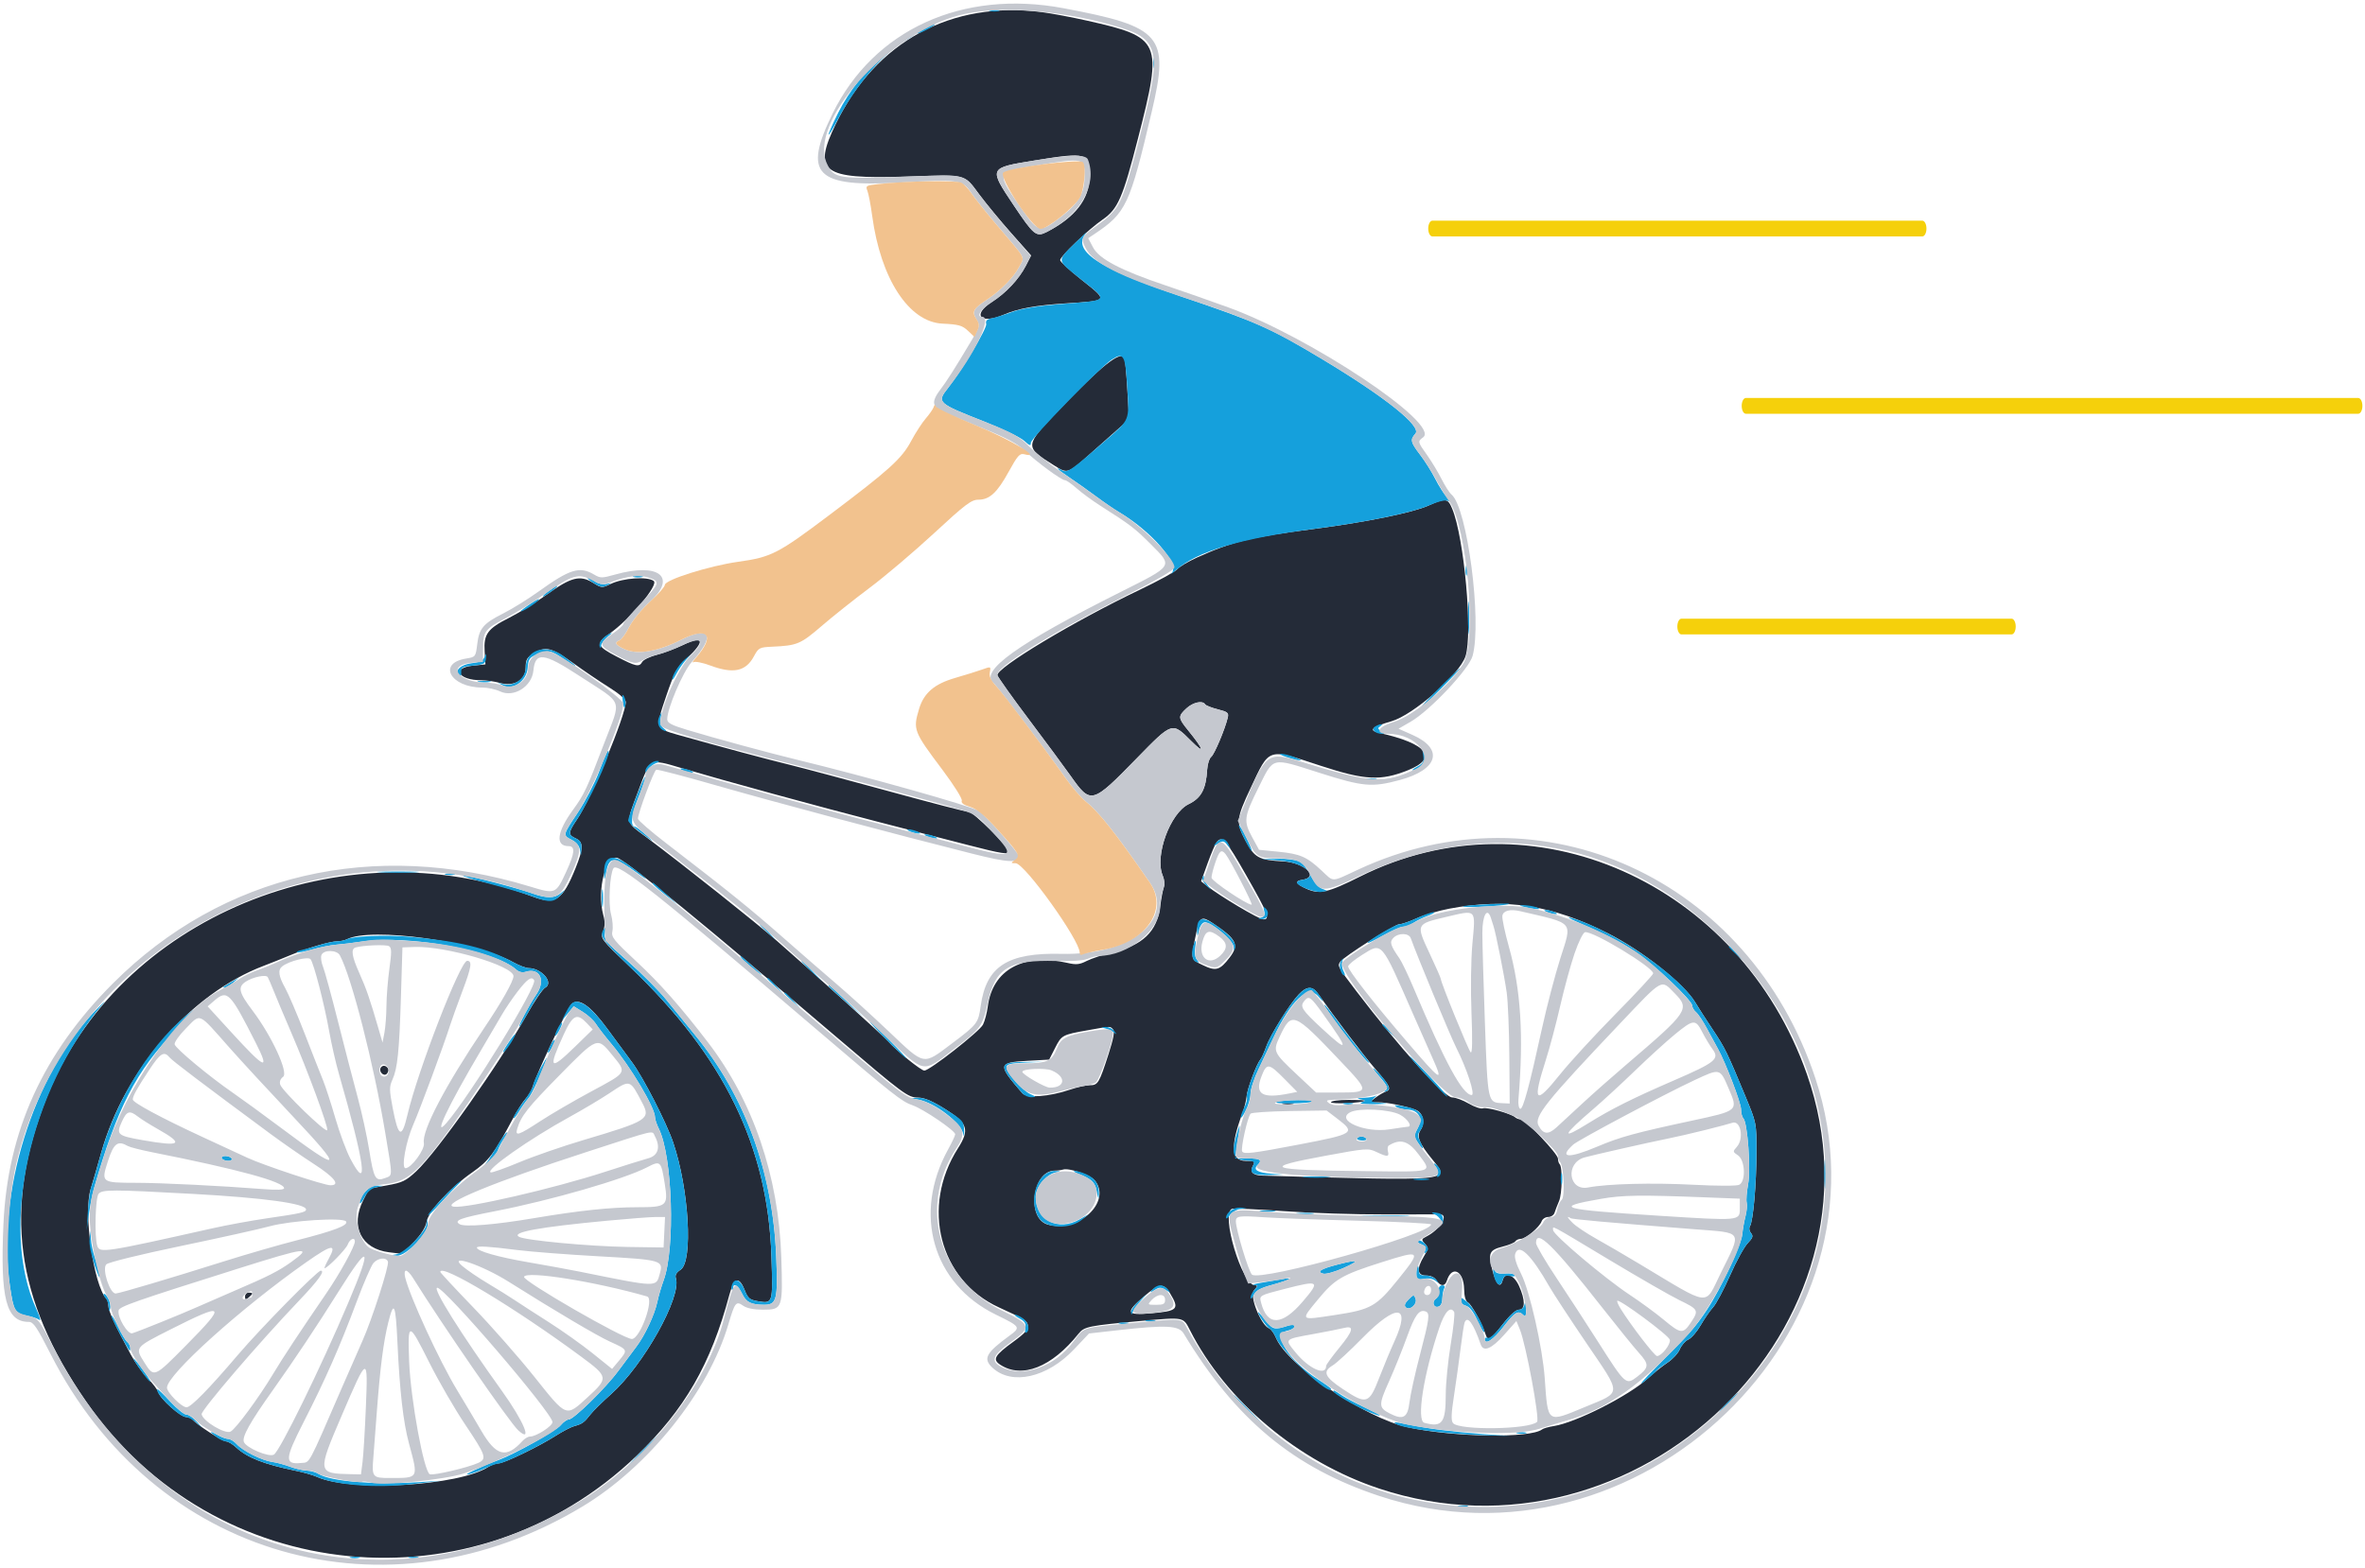 <svg width="600" height="398" viewBox="0 0 600 398" fill="none" xmlns="http://www.w3.org/2000/svg">
<path fill-rule="evenodd" clip-rule="evenodd" d="M264.293 3.076C266.664 3.38 271.786 4.342 275.675 5.214C294.625 9.463 295.041 10.41 288.764 34.925C284.833 50.279 283.622 53.064 279.704 55.75C276.179 58.167 268.958 65.067 268.958 66.016C268.958 66.385 271.327 68.57 274.222 70.871C281.262 76.469 281.367 76.295 270.514 76.986C262.745 77.479 258.308 78.287 254.577 79.885C248.765 82.373 246.502 79.95 251.589 76.685C255.26 74.329 258.527 70.833 260.294 67.37L261.589 64.831L256.536 59.139C253.758 56.007 250.1 51.586 248.408 49.313C244.486 44.047 245.573 44.306 229.596 44.817C208.546 45.489 206.14 43.657 212.042 31.449C222.154 10.54 241.322 0.131 264.293 3.076ZM262.394 40.737C250.77 42.634 250.803 42.561 257.218 52.157C262.253 59.686 262.911 60.218 265.534 58.884C272.725 55.225 276.388 50.517 276.388 44.928C276.388 38.713 275.829 38.545 262.394 40.737ZM285.268 90.749C285.424 91.004 285.756 94.632 286.003 98.81L286.455 106.407L283.484 109.025C281.852 110.466 278.709 113.259 276.501 115.234C270.839 120.293 270.882 120.28 267.341 118.058C259.825 113.343 259.836 113.236 268.804 103.871C279.241 92.969 284.204 89.013 285.268 90.749ZM368.41 129.074C371.465 136.385 373.677 160.867 371.797 166.561C370.273 171.183 358.582 181.436 353.007 183.041C347.972 184.493 347.068 185.354 349.912 185.988C362.162 188.725 364.957 192.371 357.187 195.474C350.311 198.221 346.282 198.02 335.16 194.369C321.379 189.846 322.192 189.589 317.266 200.031C313.622 207.758 313.533 208.747 316.072 213.512C318.291 217.672 319.397 218.268 325.538 218.596C330.968 218.888 334.816 222.632 330.359 223.288C328.364 223.581 328.72 224.316 331.453 225.548C334.743 227.033 336.904 226.542 344.989 222.479C388.621 200.549 441.285 223.83 458.419 272.621C480.727 336.149 415.331 399.5 349.886 377.76C329.372 370.946 311.006 355.564 301.882 337.552C300.184 334.2 300.388 334.239 289.753 335.202C276.147 336.43 275.085 336.645 273.63 338.465C266.832 346.964 259.281 349.953 253.756 346.333C251.716 344.997 252.325 343.946 257.164 340.44C259.947 338.424 260.914 337.354 260.781 336.441C260.592 335.141 260.115 334.839 253.393 331.77C238.31 324.885 233.547 306.293 243.045 291.386C246.042 286.68 245.522 285.065 239.859 281.502C236.603 279.452 234.538 278.568 232.95 278.541C230.287 278.497 229.403 277.84 212.066 263.051C179.694 235.434 160.639 219.809 156.936 217.843C153.858 216.209 151.283 225.795 153.064 232.248C153.508 233.855 153.491 235.077 153.001 236.37C152.318 238.184 152.413 238.31 159.892 245.437C183.65 268.075 194.816 290.948 195.712 318.816C196.1 330.898 196.11 330.865 192.241 330.21C190.191 329.865 189.732 329.473 188.908 327.373C187.517 323.834 186.223 324.213 185.073 328.499C180.31 346.251 173.736 357.685 161.563 369.387C120.431 408.929 54.216 402.437 21.871 355.692C3.778 329.545 0.776 306.592 11.793 278.647C29.807 232.955 86.761 209.354 135.138 227.532C140.903 229.699 142.708 228.506 146.002 220.352C148.046 215.287 148.059 213.673 146.059 212.762C144.074 211.857 144.114 211.302 146.404 207.921C150.002 202.613 158.751 181.504 158.751 178.134C158.751 177.497 157.087 176.037 154.573 174.468C152.273 173.034 148.117 170.222 145.336 168.22C139.856 164.277 138.454 163.937 135.379 165.813C133.68 166.849 133.367 167.404 133.367 169.385C133.367 172.603 130.476 174.327 126.794 173.305C125.473 172.937 123.363 172.636 122.108 172.633C116.208 172.625 114.473 169.475 120.061 168.916L123.151 168.605L122.949 165.32C122.678 160.926 123.702 159.525 129.202 156.764C131.662 155.529 135.972 152.865 138.779 150.844C144.86 146.464 147.173 145.875 150.413 147.877C152.63 149.246 152.725 149.254 154.941 148.186C158.084 146.672 164.272 146.244 165.847 147.433C167.174 148.433 159.786 157.201 154.508 160.894C151.127 163.261 151.368 163.98 156.424 166.607C161.405 169.195 162.161 169.352 162.939 167.96C163.232 167.436 164.952 166.616 166.759 166.141C168.566 165.664 171.501 164.56 173.283 163.689C178.529 161.123 179 162.62 174.329 167.02C171.669 169.526 171.071 170.609 169.011 176.651C166.275 184.672 166.339 184.896 171.818 186.433C182.968 189.561 194.419 192.632 200.234 194.057C203.81 194.934 215.283 197.994 225.73 200.857C236.179 203.721 245.234 206.062 245.853 206.062C246.926 206.059 255.956 215.013 255.956 216.079C255.956 216.94 254.105 216.651 245.741 214.491C241.314 213.348 231.005 210.69 222.833 208.582C207.52 204.636 183.542 198.07 172.731 194.867C164.787 192.512 165.028 192.383 161.956 200.654C158.715 209.375 158.531 208.381 164.169 212.602C173.512 219.598 191.948 234.25 197.2 238.854C207.908 248.24 224.104 262.878 225.309 264.258C227.32 266.563 233.666 271.692 234.506 271.692C235.838 271.692 248.518 261.745 249.386 260.02C249.84 259.118 250.386 257.032 250.604 255.384C251.819 246.088 259.675 241.791 270.766 244.352C273.044 244.879 273.875 244.796 275.72 243.856C276.938 243.235 279.831 242.282 282.145 241.74C289.87 239.93 293.521 236.439 294.34 230.076C294.616 227.937 295.039 225.694 295.282 225.092C295.524 224.489 295.378 223.164 294.957 222.147C292.902 217.187 296.86 206.347 301.555 204.074C304.755 202.526 305.955 200.285 306.261 195.294C306.346 193.896 306.805 192.448 307.28 192.076C308.093 191.439 310.772 185.086 311.487 182.098C311.772 180.903 311.452 180.639 308.951 180.009C307.375 179.613 305.934 179.044 305.75 178.745C305.101 177.694 302.671 178.22 300.992 179.775C298.834 181.778 298.861 182.182 301.362 185.259C305.438 190.274 305.825 191.672 302.107 187.953C297.35 183.198 297.456 183.164 288.335 192.504C277.002 204.108 276.759 204.173 271.63 196.923C270.007 194.629 265.22 188.155 260.992 182.536C256.763 176.917 253.189 171.901 253.049 171.387C252.563 169.599 272.397 157.667 289.083 149.707C293.852 147.433 298.171 145.07 298.68 144.456C299.189 143.843 301.417 142.518 303.63 141.511C312.553 137.458 317.162 136.328 333.349 134.227C346.593 132.505 358.409 130.098 362.368 128.313C366.752 126.337 367.294 126.405 368.41 129.074ZM308.694 213.67C308.331 214.107 307.288 216.533 306.377 219.061L304.719 223.656L306.186 224.811C309.521 227.434 319.415 233.307 320.501 233.307C322.282 233.307 321.786 232.037 316.088 222.007C311.036 213.117 310.063 212.02 308.694 213.67ZM367.711 230.595C364.987 231.107 361.262 232.205 359.433 233.036C357.604 233.865 355.611 234.544 355.003 234.544C353.868 234.544 340.83 242.829 340.015 244.069C339.286 245.177 339.327 245.253 344.049 251.453C354.946 265.766 366.42 278.503 368.413 278.503C369.268 278.503 371.165 279.205 372.628 280.062C374.093 280.92 375.709 281.461 376.223 281.264C377.193 280.891 383.363 282.614 384.398 283.546C384.722 283.836 385.362 284.076 385.82 284.076C386.967 284.076 395.259 292.819 395.26 294.033C395.262 294.572 395.45 295.201 395.679 295.429C396.447 296.198 396.338 302.942 395.526 304.817C395.084 305.838 394.575 307.161 394.393 307.757C394.213 308.353 393.49 308.841 392.788 308.841C392.084 308.841 391.333 309.328 391.117 309.924C390.57 311.431 387.123 314.357 385.858 314.387C385.283 314.402 384.639 314.692 384.428 315.032C384.218 315.373 382.785 315.969 381.242 316.357C377.814 317.221 377.483 317.979 378.621 322.349C379.564 325.97 380.645 327.069 381.197 324.964C381.797 322.663 384.042 323.398 385.375 326.332C386.994 329.901 386.987 332.369 385.357 332.369C384.576 332.369 383.051 333.742 381.233 336.083C378.171 340.025 377.477 340.449 376.925 338.714C376.077 336.051 373.343 331.052 372.466 330.561C371.824 330.202 371.484 329.066 371.447 327.177C371.36 322.488 368.347 320.986 367.074 324.994C366.588 326.527 365.427 326.503 364.449 324.939C363.956 324.149 363.005 323.701 361.825 323.701C359.536 323.701 359.331 321.975 361.246 318.833C362.425 316.898 362.443 316.671 361.501 315.632C360.555 314.585 360.584 314.462 361.932 313.766C365.339 312.008 367.63 308.304 365.389 308.179C364.965 308.155 358.626 308.161 351.305 308.191C343.982 308.222 332.448 307.849 325.671 307.361C318.893 306.874 312.994 306.611 312.561 306.778C309.632 307.901 315.105 326.177 318.372 326.177C319.123 326.177 319.077 326.424 318.139 327.462C316.888 328.842 319.886 336.327 322.016 337.143C322.485 337.324 323.265 338.416 323.747 339.57C326.66 346.541 346.36 359.883 357.187 362.216C368.887 364.74 388.277 365.044 391.226 362.75C391.574 362.479 392.902 362.099 394.176 361.902C399.762 361.045 413.38 354.128 418.146 349.728C419.576 348.408 421.795 346.634 423.075 345.786C424.356 344.938 425.746 343.42 426.165 342.412C426.581 341.404 427.559 340.288 428.339 339.933C429.117 339.578 430.528 337.94 431.474 336.292C432.421 334.645 433.831 332.6 434.609 331.749C435.388 330.898 437.315 327.276 438.894 323.701C440.474 320.125 442.488 316.443 443.374 315.519C444.695 314.14 444.845 313.672 444.216 312.915C443.771 312.378 443.665 311.656 443.963 311.19C444.774 309.919 445.603 300.528 445.616 292.433C445.627 285.008 445.625 285 442.801 278.194C438.139 266.966 437.664 265.994 434.513 261.272C432.847 258.778 430.853 255.673 430.081 254.376C427.263 249.634 416.607 241.219 407.82 236.797C393.607 229.645 382.176 227.878 367.711 230.595ZM303.544 236.507C302.038 243.739 301.97 243.379 305.147 244.923C308.467 246.535 309.478 246.248 311.964 242.991C314.439 239.745 313.744 238.325 307.702 234.283C304.883 232.398 304.338 232.69 303.544 236.507ZM88.055 238.342C87.482 238.637 86.391 238.878 85.634 238.878C83.765 238.878 78.14 240.536 73.619 242.417C71.576 243.268 68.546 244.481 66.883 245.112C48.399 252.136 31.622 271.415 25.703 292.433C24.648 296.179 23.435 300.358 23.009 301.722C21.126 307.721 23.724 326.064 26.951 329.551C27.249 329.874 27.494 330.711 27.494 331.409C27.494 332.651 29.222 336.398 33.21 343.806C34.305 345.84 36.226 348.53 37.478 349.782C38.73 351.034 39.932 352.617 40.149 353.301C40.713 355.081 45.815 359.611 47.256 359.611C47.925 359.611 48.645 359.891 48.855 360.233C49.491 361.259 56.459 365.802 57.398 365.802C57.877 365.802 59.007 366.486 59.909 367.322C62.742 369.946 66.969 371.595 75.168 373.273C77.041 373.657 79.409 374.343 80.43 374.8C89.146 378.692 116.452 377.099 123.903 372.264C124.658 371.775 125.786 371.374 126.413 371.374C127.844 371.374 136.599 367.163 140.933 364.392C142.733 363.24 144.902 362.113 145.751 361.888C147.672 361.379 148.263 360.951 149.796 358.953C150.465 358.079 152.823 355.756 155.036 353.789C163.232 346.507 172.964 329.106 171.471 324.404C171.214 323.596 171.577 322.934 172.666 322.22C175.869 320.122 174.799 301.758 170.785 289.932C169.062 284.859 163.126 273.295 160.309 269.525C158.783 267.482 155.927 263.612 153.963 260.924C149.734 255.135 146.737 253.095 145.005 254.826C143.927 255.904 136.238 272.222 135.185 275.661C134.883 276.652 134.06 278.075 133.358 278.821C132.657 279.568 131.188 281.866 130.093 283.928C125.439 292.701 124.014 294.586 119.832 297.507C114.091 301.515 108.699 307.353 108.22 310.079C107.973 311.49 106.838 313.287 104.969 315.229L102.1 318.213L98.712 317.8C91.655 316.938 88.804 311.197 92.15 304.594L93.654 301.625L98.139 300.824C102.092 300.118 102.977 299.693 105.595 297.244C110.954 292.231 126.6 270.083 133.591 257.611C135.547 254.124 137.664 250.994 138.297 250.654C140.579 249.432 137.433 245.689 134.124 245.689C133.453 245.689 131.684 245.012 130.194 244.184C120.643 238.879 94.158 235.209 88.055 238.342ZM329.505 252.344C327.126 254.877 322.285 262.64 321.244 265.593C320.741 267.016 320.079 268.484 319.771 268.855C318.773 270.056 316.441 276.285 316.275 278.194C316.185 279.215 315.696 281.166 315.189 282.529C312.086 290.871 312.341 294.6 316.015 294.6C318.392 294.6 318.494 294.675 317.828 295.917C317.002 297.463 317.841 298.269 320.347 298.341C368.692 299.728 367.914 299.799 363.471 294.354C359.997 290.097 359.322 288.412 360.42 286.737C361.617 284.911 360.991 282.34 359.181 281.654C356.634 280.689 351.923 279.741 349.665 279.741H347.423L348.899 278.609C349.71 277.985 350.863 277.298 351.459 277.08C353.123 276.472 352.83 275.81 348.84 271.187C345.791 267.652 338.95 258.657 334.274 252.035C332.965 250.179 331.447 250.277 329.505 252.344ZM276.079 261.429C269.449 262.605 269.348 262.661 267.65 265.999L266.173 268.906L260.607 269.216C253.122 269.632 253.045 270.137 259.343 277.411C260.492 278.739 266.151 278.333 271.377 276.55C273.218 275.921 275.507 275.407 276.463 275.407C278.546 275.407 278.85 274.905 281.229 267.505C282.516 263.501 282.847 261.683 282.377 261.211C281.557 260.393 282.004 260.377 276.079 261.429ZM98.418 271.128C98.648 271.497 98.513 272.122 98.12 272.515C97.344 273.291 96.009 271.912 96.605 270.949C97.038 270.248 97.93 270.337 98.418 271.128ZM346.3 279.346C345.642 279.915 337.683 280.259 337.683 279.719C337.683 279.39 339.681 279.123 342.12 279.123C344.561 279.123 346.442 279.222 346.3 279.346ZM327.925 280.18C327.154 280.327 326.04 280.322 325.447 280.167C324.856 280.012 325.487 279.891 326.848 279.898C328.21 279.904 328.695 280.031 327.925 280.18ZM267.607 297.077C261.881 297.077 260.328 309.269 265.862 310.773C273.667 312.894 282.107 304.934 277.756 299.56C276.631 298.171 271.193 296.318 269.682 296.81C269.229 296.957 268.295 297.077 267.607 297.077ZM290.232 329.01C285.401 333.138 285.696 333.842 292.021 333.292C298.861 332.697 299.295 332.236 296.827 328.189C295.198 325.517 294.17 325.646 290.232 329.01ZM64.024 328.269C64.024 328.397 63.605 328.849 63.095 329.272C62.334 329.904 62.166 329.862 62.166 329.039C62.166 328.486 62.583 328.034 63.095 328.034C63.605 328.034 64.024 328.139 64.024 328.269Z" fill="#242B38"/>
<path fill-rule="evenodd" clip-rule="evenodd" d="M253.325 2.794C252.729 2.949 251.755 2.949 251.159 2.794C250.563 2.637 251.051 2.51 252.243 2.51C253.435 2.51 253.921 2.637 253.325 2.794ZM235.526 7.319C234.334 7.972 233.08 8.506 232.739 8.506C232.399 8.506 233.096 7.972 234.286 7.319C235.478 6.667 236.732 6.133 237.073 6.133C237.413 6.133 236.718 6.667 235.526 7.319ZM231.81 8.836C231.81 9.005 230.98 9.574 229.966 10.099C224.767 12.787 217.202 21.509 212.79 29.9C209.464 36.228 209.338 35.299 212.624 28.666C215.415 23.031 219.937 17.368 225 13.166C228.287 10.437 231.81 8.197 231.81 8.836ZM292.961 15.987C292.961 17.179 292.835 17.667 292.679 17.071C292.522 16.476 292.522 15.501 292.679 14.905C292.835 14.309 292.961 14.795 292.961 15.987ZM275.531 59.156C271.803 63.571 278.49 68.061 299.297 75.114C319.23 81.871 322.26 83.217 335.663 91.281C351.502 100.812 360.745 108.217 359.089 110.048C357.701 111.58 357.843 112.208 360.322 115.454C361.536 117.045 363.239 119.764 364.106 121.496C364.973 123.228 366.271 125.289 366.992 126.073C368.081 127.261 368.117 127.43 367.211 127.083C366.572 126.837 364.656 127.313 362.582 128.234C358.392 130.093 346.671 132.496 333.349 134.227C314.673 136.652 303.706 139.923 298.368 144.659C297.347 145.566 296.859 145.905 297.285 145.414C299.292 143.098 292.055 134.77 283.817 129.915C282.627 129.212 279.98 127.394 277.937 125.872C275.892 124.352 272.898 122.228 271.28 121.154C268.318 119.185 267.34 118.186 269.511 119.348C270.811 120.044 271.672 119.448 280.511 111.75C286.729 106.334 286.501 106.901 285.979 98.225C285.49 90.086 285.082 89.347 282.11 91.215C279.267 93.002 261.529 111.228 261.529 112.363C261.529 113.244 261.241 113.159 259.827 111.862C258.89 111.005 254.363 108.821 249.765 107.011C237.746 102.278 237.608 102.149 240.541 98.426C244.096 93.914 250.466 83.234 250.203 82.228C249.99 81.413 250.349 81.029 251.542 80.795C252.438 80.617 254.787 79.885 256.76 79.168C259.09 78.324 263.219 77.636 268.524 77.208C281.722 76.143 281.359 76.545 274.222 70.871C267.937 65.874 268.007 66.343 272.827 61.593C274.954 59.495 276.171 58.399 275.531 59.156ZM372.211 144.769C372.211 145.96 372.085 146.449 371.929 145.853C371.772 145.257 371.772 144.282 371.929 143.686C372.085 143.09 372.211 143.577 372.211 144.769ZM162.931 146.434C162.335 146.59 161.36 146.59 160.764 146.434C160.168 146.277 160.655 146.151 161.847 146.151C163.039 146.151 163.527 146.277 162.931 146.434ZM151.012 147.602C151.722 148.138 152.912 148.401 153.798 148.217C155.298 147.907 155.304 147.92 153.985 148.58C152.882 149.134 152.234 149.015 150.579 147.956C149.455 147.236 148.815 146.652 149.156 146.656C149.495 146.661 150.332 147.087 151.012 147.602ZM141.416 148.709C141.416 148.878 140.579 149.614 139.559 150.341C138.536 151.069 137.701 151.524 137.701 151.354C137.701 151.183 138.536 150.449 139.559 149.722C140.579 148.994 141.416 148.539 141.416 148.709ZM372.742 156.841C372.741 160.588 372.639 162.04 372.516 160.07C372.394 158.1 372.394 155.035 372.519 153.259C372.644 151.484 372.744 153.096 372.742 156.841ZM136.665 152.248C135.897 153.179 132.128 155.548 132.128 155.101C132.128 154.957 133.312 154.058 134.761 153.104C136.208 152.15 137.064 151.765 136.665 152.248ZM154.263 161.503C153.326 162.23 152.538 163.291 152.511 163.858C152.48 164.535 152.353 164.616 152.144 164.096C151.76 163.142 152.906 161.649 154.676 160.798C155.483 160.411 155.328 160.674 154.263 161.503ZM142.963 166.488C146.813 169.398 147.034 169.935 143.358 167.448C139.638 164.93 139.151 164.836 136.172 166.082C134.316 166.857 134.04 167.269 133.87 169.525C133.626 172.766 130.158 175.251 127.666 173.972L126.246 173.243L127.704 173.619C130.416 174.316 133.368 172.11 133.368 169.385C133.368 164.833 138.66 163.235 142.963 166.488ZM123.295 167.058C123.167 168.436 122.812 168.64 120.055 168.916C117.315 169.189 116.966 169.387 117.011 170.639C117.047 171.634 116.869 171.858 116.407 171.395C115.208 170.197 116.901 168.628 119.749 168.296C121.648 168.076 122.563 167.631 122.927 166.748C123.377 165.66 123.422 165.698 123.295 167.058ZM173.841 167.681C173.116 168.531 172.083 170.06 171.544 171.083C171.005 172.103 170.553 172.717 170.541 172.444C170.49 171.449 172.284 168.57 173.703 167.371L175.159 166.137L173.841 167.681ZM365.545 174.796C362.665 177.692 360.17 180.06 360.001 180.06C359.829 180.06 362.047 177.692 364.925 174.796C367.805 171.902 370.3 169.534 370.471 169.534C370.641 169.534 368.425 171.902 365.545 174.796ZM124.235 173.067C123.469 173.215 122.214 173.215 121.449 173.067C120.683 172.92 121.309 172.799 122.842 172.799C124.374 172.799 125 172.92 124.235 173.067ZM158.514 177.237C158.702 177.729 158.747 178.634 158.614 179.25C158.463 179.949 158.251 179.613 158.049 178.358C157.713 176.248 157.932 175.72 158.514 177.237ZM167.621 182.168C167.334 183.512 167.534 184.195 168.412 184.871C169.059 185.368 169.189 185.655 168.702 185.511C167.131 185.045 166.497 183.395 167.285 181.815C167.97 180.442 167.987 180.461 167.621 182.168ZM350.147 184.33C349.462 184.764 349.522 184.997 350.456 185.541C351.315 186.04 351.375 186.216 350.685 186.223C348.918 186.24 347.76 185.105 348.828 184.403C349.338 184.069 350.036 183.793 350.376 183.793C350.717 183.793 350.613 184.035 350.147 184.33ZM361.418 190.378C362.827 191.788 360.619 195.598 358.442 195.514C358.092 195.5 358.599 195.059 359.571 194.533C361.021 193.747 361.289 193.254 361.07 191.77C360.785 189.819 360.799 189.76 361.418 190.378ZM154.418 190.821C154.418 192.742 149.322 203.615 146.404 207.921C144.114 211.302 144.074 211.857 146.059 212.762C147.287 213.321 147.588 213.886 147.514 215.493C147.428 217.374 147.403 217.396 147.164 215.81C146.996 214.696 146.273 213.775 145.089 213.163C142.73 211.942 142.711 212.025 146.642 206.118C148.495 203.334 150.901 198.7 151.987 195.821C153.681 191.333 154.418 189.817 154.418 190.821ZM328.396 192.133C331.287 193.246 330.038 193.268 326.54 192.165C325.007 191.683 324.309 191.29 324.991 191.293C325.673 191.296 327.205 191.673 328.396 192.133ZM166.39 193.68C165.653 193.978 164.755 194.726 164.396 195.344C164.036 195.961 163.735 196.138 163.724 195.737C163.697 194.656 165.497 193.056 166.691 193.102C167.461 193.13 167.383 193.279 166.39 193.68ZM175.159 195.538C175.939 195.874 176.053 196.07 175.468 196.07C174.958 196.07 173.983 195.831 173.302 195.538C172.522 195.203 172.406 195.007 172.993 195.007C173.503 195.007 174.478 195.246 175.159 195.538ZM163.682 197.224C163.695 197.641 162.86 200.11 161.828 202.71C160.153 206.924 159.867 209.76 161.115 209.788C161.348 209.793 162.652 210.787 164.015 211.996C166.245 213.976 166.138 213.938 162.931 211.603C160.974 210.177 159.371 208.654 159.371 208.216C159.371 207.164 163.652 196.248 163.682 197.224ZM348.983 197.833C348.216 197.98 346.962 197.98 346.197 197.833C345.431 197.685 346.057 197.565 347.59 197.565C349.123 197.565 349.749 197.685 348.983 197.833ZM316.196 212.581C317.11 214.445 317.725 215.97 317.565 215.97C317.148 215.97 314.026 209.703 314.303 209.425C314.43 209.297 315.281 210.719 316.196 212.581ZM232.739 211.017C233.519 211.353 233.635 211.549 233.048 211.549C232.538 211.549 231.563 211.31 230.882 211.017C230.102 210.681 229.986 210.484 230.573 210.484C231.083 210.484 232.058 210.724 232.739 211.017ZM237.073 212.255C237.854 212.591 237.968 212.787 237.383 212.787C236.871 212.787 235.897 212.548 235.215 212.255C234.435 211.92 234.321 211.724 234.906 211.724C235.416 211.724 236.393 211.963 237.073 212.255ZM311.691 214.268C312.346 215.618 312.338 215.623 311.389 214.437C310.52 213.351 310.257 213.31 309.033 214.073C307.773 214.857 307.729 214.843 308.505 213.903C309.682 212.478 310.892 212.618 311.691 214.268ZM158.801 219.046C160.306 220.056 162.373 221.616 163.396 222.513C164.416 223.408 163.86 223.131 162.158 221.899C155.73 217.246 154.586 217.167 153.783 221.322C153.361 223.51 153.317 223.553 153.252 221.834C153.087 217.515 155.051 216.528 158.801 219.046ZM329.635 218.612C330.486 219.035 331.775 220.614 332.499 222.121C333.224 223.63 334.477 225.139 335.286 225.477L336.755 226.09L335.274 226.347C333.74 226.613 329.015 224.817 329.015 223.968C329.015 223.703 329.621 223.397 330.359 223.288C335.049 222.598 330.943 218.923 324.92 218.422L320.038 218.015L324.062 217.931C326.276 217.883 328.784 218.19 329.635 218.612ZM105.378 221.381C103.094 221.5 99.194 221.502 96.71 221.383C94.226 221.265 96.095 221.169 100.863 221.167C105.63 221.167 107.662 221.262 105.378 221.381ZM115.257 221.969C114.662 222.124 113.687 222.124 113.091 221.969C112.495 221.814 112.981 221.685 114.173 221.685C115.365 221.685 115.853 221.814 115.257 221.969ZM305.44 222.732C305.465 223.215 305.965 224.191 306.548 224.898C307.548 226.112 307.528 226.109 306.166 224.857C305.372 224.126 304.873 223.152 305.056 222.69C305.328 222.01 305.4 222.018 305.44 222.732ZM125.628 223.992C129.374 224.966 133.658 226.207 135.148 226.749C138.652 228.022 140.7 227.994 142.296 226.65C143.58 225.57 143.58 225.57 142.418 226.944C140.663 229.018 139.434 229.141 135.452 227.637C133.455 226.884 128.337 225.361 124.08 224.253C119.824 223.147 116.898 222.235 117.579 222.229C118.259 222.223 121.883 223.015 125.628 223.992ZM168.968 226.881L172.064 229.717L168.813 227.119C165.998 224.871 165.107 223.98 165.718 224.031C165.802 224.039 167.265 225.32 168.968 226.881ZM152.988 228.043C152.984 230.086 152.868 230.848 152.732 229.734C152.594 228.621 152.595 226.951 152.738 226.02C152.879 225.09 152.992 226 152.988 228.043ZM381.953 229.604C378.805 230.11 370.698 230.397 371.168 229.984C371.311 229.861 374.492 229.614 378.238 229.434C382.717 229.219 383.988 229.278 381.953 229.604ZM389.691 230.21C391.772 230.877 389.524 230.877 386.906 230.21C385.237 229.786 385.205 229.736 386.595 229.726C387.446 229.72 388.84 229.937 389.691 230.21ZM321.173 230.623C322.179 231.63 321.55 233.303 320.193 233.234C319.058 233.175 319.011 233.107 319.941 232.868C320.707 232.671 320.979 232.186 320.773 231.392C320.442 230.126 320.521 229.972 321.173 230.623ZM394.335 231.449C395.115 231.783 395.23 231.98 394.644 231.98C394.133 231.98 393.159 231.741 392.477 231.449C391.697 231.113 391.583 230.916 392.168 230.916C392.678 230.916 393.653 231.156 394.335 231.449ZM362.286 232.391C361.005 232.861 359.341 233.678 358.588 234.205C357.837 234.732 356.701 235.163 356.067 235.163C355.431 235.163 353.125 236.163 350.941 237.383C348.757 238.605 346.97 239.463 346.97 239.288C346.97 238.685 354.06 234.544 355.093 234.544C355.666 234.544 357.625 233.85 359.447 233.002C361.269 232.154 363.177 231.478 363.687 231.498C364.198 231.519 363.568 231.921 362.286 232.391ZM401.455 233.882C412.22 238.043 426.415 248.206 430.081 254.376C430.853 255.673 432.847 258.778 434.513 261.272C437.664 265.994 438.139 266.966 442.801 278.194C445.625 285 445.627 285.008 445.616 292.433C445.603 300.528 444.774 309.919 443.963 311.19C443.665 311.656 443.771 312.378 444.216 312.915C444.846 313.672 444.695 314.14 443.375 315.519C442.489 316.443 440.474 320.125 438.894 323.701C437.315 327.277 435.388 330.898 434.61 331.749C433.831 332.601 432.421 334.645 431.475 336.292C430.528 337.94 429.118 339.578 428.339 339.933C427.56 340.288 426.582 341.404 426.165 342.412C425.746 343.42 424.264 344.986 422.871 345.891C421.478 346.796 420.253 347.726 420.147 347.958C420.042 348.187 418.649 349.413 417.051 350.679C415.441 351.957 416.869 350.253 420.257 346.854C428.877 338.21 430.035 336.899 433.052 332.369C436.553 327.108 441.782 315.928 442.026 313.175C442.132 311.983 442.492 309.957 442.826 308.672C443.159 307.386 443.3 305.825 443.137 305.202C442.974 304.581 443.135 302.474 443.497 300.525C444.21 296.667 443.354 284.878 442.283 283.797C441.961 283.473 441.699 282.437 441.699 281.495C441.699 279.888 437.742 269.546 435.816 266.121C435.337 265.27 434.12 263.024 433.11 261.13C432.101 259.237 430.834 257.323 430.295 256.876C429.756 256.429 429.316 255.682 429.316 255.218C429.316 253.855 419.481 244.56 414.737 241.439C410.885 238.906 408.186 237.531 399.597 233.727C396.673 232.43 397.985 232.539 401.455 233.882ZM307.989 234.484C311.812 237.016 313.709 239.152 313.356 240.525C313.115 241.46 313.048 241.415 312.989 240.285C312.905 238.659 307.068 233.768 305.557 234.059C305.014 234.164 304.391 235.082 304.174 236.099C303.803 237.83 303.773 237.848 303.704 236.366C303.549 233.001 304.873 232.419 307.989 234.484ZM195.01 236.556L196.829 238.569L194.817 236.751C193.71 235.749 192.805 234.844 192.805 234.738C192.805 234.259 193.316 234.681 195.01 236.556ZM153.472 236.711C153.172 238.428 153.619 238.981 159.392 244.034C162.825 247.039 167.22 251.456 169.159 253.848C171.097 256.242 174.354 260.237 176.397 262.727C188.965 278.05 196.031 297.347 196.923 318.771C197.383 329.828 197.059 331.134 193.866 331.122C190.515 331.107 189.315 330.502 188.263 328.296C187.28 326.235 185.994 325.443 185.994 326.899C185.994 327.297 185.849 327.476 185.67 327.297C185.492 327.12 185.522 326.516 185.736 325.956C186.416 324.183 187.917 324.853 188.908 327.373C189.732 329.473 190.192 329.865 192.241 330.21C196.11 330.865 196.1 330.898 195.712 318.816C194.818 291.004 183.642 268.067 160.018 245.557C152.649 238.536 151.996 237.6 153.188 235.782C153.632 235.104 153.71 235.356 153.472 236.711ZM103.649 237.703C116.258 238.783 123.772 240.618 130.195 244.184C131.684 245.012 133.453 245.689 134.124 245.689C137.459 245.689 140.576 249.434 138.27 250.669C137.623 251.014 135.951 253.379 134.555 255.923C133.159 258.467 131.898 260.548 131.753 260.548C131.344 260.548 134.303 254.939 136.095 252.317C138.519 248.771 136.936 245.484 133.353 246.622C132.529 246.884 131.643 246.679 130.973 246.072C125.598 241.209 103.521 237.177 91.885 238.935C89.671 239.269 86.746 239.628 85.383 239.729C84.022 239.832 81.256 240.376 79.238 240.94C77.221 241.503 75.447 241.839 75.295 241.688C75.144 241.538 75.821 241.24 76.797 241.024C77.774 240.808 79.807 240.238 81.315 239.754C82.822 239.273 84.721 238.878 85.534 238.878C86.347 238.878 87.482 238.637 88.056 238.342C89.638 237.531 97.742 237.198 103.649 237.703ZM303.237 240.277C303.007 241.74 303.161 242.955 303.647 243.543C304.296 244.322 304.256 244.414 303.408 244.089C302.3 243.663 302.116 241.227 303.04 239.187C303.44 238.306 303.497 238.621 303.237 240.277ZM440.81 242.129L442.628 244.14L440.615 242.322C438.74 240.628 438.319 240.116 438.797 240.116C438.903 240.116 439.808 241.022 440.81 242.129ZM191.257 245.476C193.907 247.904 193.988 248.038 191.816 246.405C189.524 244.681 187.345 242.557 187.93 242.617C188.057 242.63 189.554 243.917 191.257 245.476ZM340.519 244.031C340.324 244.652 340.453 245.697 340.803 246.353C341.155 247.009 341.302 247.546 341.133 247.546C340.218 247.546 339.535 244.982 340.18 243.978C340.824 242.978 340.847 242.981 340.519 244.031ZM206.145 246.462L208.593 249.093L205.961 246.646C203.513 244.37 203.046 243.831 203.513 243.831C203.615 243.831 204.799 245.015 206.145 246.462ZM196.868 250.177L198.687 252.19L196.674 250.371C195.568 249.371 194.661 248.466 194.661 248.359C194.661 247.881 195.173 248.302 196.868 250.177ZM59.156 249.367C58.353 250.068 57.4 250.642 57.04 250.642C56.28 250.642 56.316 250.61 58.76 249.179L60.618 248.092L59.156 249.367ZM214.813 254.095L219.118 258.169L214.629 254.279C210.499 250.7 209.814 250.022 210.324 250.022C210.426 250.022 212.445 251.856 214.813 254.095ZM334.087 251.726C334.599 252.322 335.23 253.227 335.49 253.737C335.75 254.248 335.289 253.864 334.465 252.885C331.873 249.799 327.546 253.782 323.061 263.379C322.117 265.398 320.425 268.968 319.299 271.312C318.172 273.656 317.251 276.452 317.251 277.527C317.251 278.601 316.695 280.573 316.014 281.909C315.332 283.244 314.776 283.985 314.776 283.556C314.776 283.126 315.191 281.971 315.7 280.988C316.209 280.005 316.481 278.828 316.305 278.371C315.996 277.563 318.686 270.194 319.781 268.853C320.084 268.483 320.742 267.016 321.244 265.593C321.745 264.171 323.45 260.992 325.031 258.527C329.917 250.911 332.028 249.326 334.087 251.726ZM201.203 253.893L203.021 255.904L201.008 254.086C199.901 253.086 198.996 252.181 198.996 252.073C198.996 251.596 199.507 252.016 201.203 253.893ZM26.2 254.623C7.435 276.85 -0.189 311.66 9.211 332.193C10.074 334.076 10.43 335.328 10.004 334.976C9.578 334.625 8.194 334.143 6.929 333.907C3.799 333.322 3.458 332.743 2.529 326.417C-0.928 302.893 8.365 272.875 24.182 256.476C26.174 254.412 27.082 253.577 26.2 254.623ZM148.268 254.905C149.481 255.551 151.926 258.136 153.963 260.924C155.927 263.612 158.783 267.482 160.31 269.525C163.126 273.295 169.062 284.859 170.785 289.932C174.8 301.758 175.869 320.122 172.666 322.22C171.577 322.934 171.214 323.596 171.471 324.404C172.964 329.106 163.232 346.507 155.036 353.789C152.824 355.756 150.465 358.079 149.796 358.953C148.264 360.951 147.672 361.379 145.751 361.888C144.902 362.113 142.733 363.24 140.933 364.392C136.902 366.97 127.88 371.374 126.63 371.374C126.124 371.374 124.576 371.915 123.192 372.576C121.807 373.237 119.838 373.952 118.817 374.164C117.025 374.536 121.984 372.191 126.681 370.446C130.668 368.962 140.936 363.174 142.242 361.673C142.932 360.879 143.864 360.23 144.312 360.23C145.537 360.23 153.722 352.183 156.894 347.863C158.427 345.775 160.441 343.074 161.371 341.862C163.579 338.983 166.077 333.659 166.773 330.355C167.076 328.907 167.789 326.471 168.358 324.939C171.359 316.842 170.615 293.391 167.135 286.415C166.61 285.364 166.179 284.06 166.174 283.516C166.155 281.083 159.964 270.686 155.081 264.881C153.504 263.01 151.749 260.741 151.182 259.844C150.613 258.946 149.115 257.573 147.853 256.795L145.56 255.376L144.057 257.188L142.553 258.999L143.491 257.097C145.027 253.983 145.84 253.61 148.268 254.905ZM339.581 259.464C341.361 261.933 344.089 265.485 345.642 267.359C347.197 269.232 347.818 270.207 347.024 269.525C345.035 267.818 335.333 254.975 336.034 254.975C336.205 254.975 337.803 256.996 339.581 259.464ZM44.533 261.507C34.535 271.727 29.728 281.05 23.803 301.722C23.412 303.083 22.843 306.009 22.537 308.222L21.98 312.246L22.289 307.413C22.459 304.755 22.844 301.969 23.144 301.222C23.443 300.474 24.439 297.078 25.356 293.671C29.379 278.744 39.233 263.285 49.291 256.124C50.215 255.465 48.074 257.888 44.533 261.507ZM225.619 263.953C228.155 266.508 230.092 268.597 229.923 268.597C229.752 268.597 227.537 266.508 225 263.953C222.464 261.399 220.527 259.31 220.696 259.31C220.868 259.31 223.082 261.399 225.619 263.953ZM142.61 259.619C142.61 259.96 142.212 260.935 141.725 261.786C141.239 262.637 140.841 263.056 140.841 262.715C140.841 262.374 141.239 261.399 141.725 260.548C142.212 259.697 142.61 259.278 142.61 259.619ZM352.892 261.941L354.71 263.953L352.698 262.135C350.822 260.44 350.4 259.928 350.879 259.928C350.985 259.928 351.892 260.835 352.892 261.941ZM282.659 261.632C283.397 262.574 283.388 262.623 282.58 262.008C282.069 261.619 281.094 261.163 280.413 260.997C279.237 260.707 279.242 260.688 280.492 260.619C281.217 260.58 282.191 261.036 282.659 261.632ZM129.843 264.311C129.226 265.358 128.327 266.542 127.844 266.942C127.361 267.341 127.746 266.484 128.7 265.037C130.705 261.998 131.496 261.494 129.843 264.311ZM140.752 263.953C140.752 264.293 140.354 265.27 139.868 266.121C139.381 266.972 138.983 267.389 138.983 267.05C138.983 266.709 139.381 265.733 139.868 264.881C140.354 264.03 140.752 263.613 140.752 263.953ZM362.793 273.242C365.499 276.138 367.455 278.42 367.139 278.314C366.51 278.102 357.173 267.979 357.606 267.979C357.755 267.979 360.088 270.346 362.793 273.242ZM138.7 268.597C137.549 272.054 134.908 277.777 133.983 278.812C133.376 279.494 132.293 281.026 131.577 282.218C130.862 283.41 130.275 284.065 130.274 283.673C130.272 283.282 131.386 281.478 132.748 279.665C134.109 277.853 135.238 275.945 135.254 275.425C135.27 274.903 136.121 272.946 137.145 271.074C138.17 269.201 138.869 268.086 138.7 268.597ZM260.136 269.668C256.308 269.841 255.338 270.079 255.338 270.846C255.338 272.21 259.388 276.766 261.391 277.655C262.965 278.352 262.984 278.406 261.685 278.452C260.917 278.481 259.868 278.016 259.351 277.42C253.116 270.228 253.172 269.54 259.989 269.487L264.934 269.451L260.136 269.668ZM350.654 273.299C352.594 275.509 352.843 276.744 351.405 277.026C350.993 277.107 350.941 277.03 351.289 276.858C352.315 276.349 352.041 275.583 350.002 273.261C348.945 272.058 348.219 271.074 348.39 271.074C348.56 271.074 349.579 272.074 350.654 273.299ZM348.661 278.623C347.595 279.62 347.685 279.684 350.505 279.904C352.573 280.067 352.066 280.158 348.828 280.205C345.932 280.248 344.651 280.086 345.423 279.776C346.579 279.31 346.558 279.256 345.113 278.974C344.017 278.76 344.298 278.647 346.073 278.587C347.452 278.541 348.852 278.294 349.181 278.039C349.513 277.783 349.278 278.046 348.661 278.623ZM239.859 281.502C244.31 284.302 244.506 284.526 244.597 286.881C244.651 288.276 244.559 288.669 244.386 287.791C243.826 284.951 237.266 279.896 233.075 279.075L230.882 278.646L233.048 278.612C234.6 278.589 236.534 279.41 239.859 281.502ZM333.146 279.533C332.919 279.758 330.483 279.979 327.732 280.023C324.98 280.066 323.238 279.901 323.859 279.655C325.292 279.091 333.697 278.98 333.146 279.533ZM343.101 280.169C342.505 280.324 341.531 280.324 340.935 280.169C340.339 280.012 340.825 279.885 342.017 279.885C343.209 279.885 343.697 280.012 343.101 280.169ZM357.136 280.971C360.804 281.678 362.227 284.306 360.34 286.886C359.592 287.91 359.593 288.317 360.356 289.791C361.476 291.958 361.069 292.015 359.674 289.888C358.671 288.355 358.674 288.16 359.728 286.204C361.069 283.713 359.794 281.606 356.935 281.589C356.052 281.584 354.911 281.31 354.401 280.98C353.356 280.305 353.68 280.305 357.136 280.971ZM314.465 286.242C314.299 287.263 313.983 289.424 313.764 291.04L313.365 293.982H316.546C319.773 293.982 320.326 294.375 318.985 295.716C317.841 296.859 319.052 297.594 322.515 297.857L325.611 298.092L322.205 298.195C317.992 298.32 316.854 297.74 317.809 295.954C318.448 294.762 318.313 294.659 315.861 294.481C312.722 294.255 312.275 292.709 313.839 287.48C314.349 285.778 314.63 285.22 314.465 286.242ZM127.998 288.763C127.294 289.76 126.538 291.159 126.318 291.871C126.097 292.584 125.157 293.838 124.229 294.657C123.035 295.713 122.826 295.786 123.515 294.911C124.051 294.229 125.237 292.364 126.15 290.763C127.063 289.164 128.14 287.65 128.543 287.401C128.947 287.152 128.701 287.764 127.998 288.763ZM346.62 288.962C346.809 289.267 346.295 289.476 345.479 289.427C344.662 289.378 344.122 289.129 344.28 288.874C344.677 288.232 346.205 288.29 346.62 288.962ZM463.143 298.006C463.141 301.411 463.037 302.725 462.911 300.926C462.786 299.127 462.788 296.34 462.915 294.735C463.041 293.129 463.144 294.6 463.143 298.006ZM58.76 293.982C58.971 294.323 58.586 294.6 57.904 294.6C57.224 294.6 56.495 294.323 56.284 293.982C56.074 293.641 56.459 293.362 57.14 293.362C57.82 293.362 58.551 293.641 58.76 293.982ZM364.801 295.963C365.703 296.864 365.765 298.106 364.933 298.621C364.581 298.838 364.478 298.588 364.692 298.03C364.897 297.498 364.721 296.646 364.301 296.141C363.386 295.039 363.749 294.911 364.801 295.963ZM396.346 299.244C396.338 300.606 396.211 301.091 396.064 300.32C395.917 299.55 395.921 298.436 396.077 297.845C396.232 297.252 396.352 297.883 396.346 299.244ZM275.566 297.979C277.85 298.973 278.894 300.622 278.795 303.074C278.734 304.519 278.644 304.407 278.259 302.411C277.791 299.989 277.01 299.232 273.602 297.899C272.581 297.499 272.163 297.162 272.673 297.149C273.185 297.136 274.487 297.51 275.566 297.979ZM267.88 297.513C265.477 297.978 262.767 301.233 262.767 303.657C262.767 309.645 268.462 312.599 273.911 309.436L276.079 308.179L274.607 309.447C271.592 312.045 265.4 311.837 263.59 309.076C260.605 304.521 263.306 296.9 267.814 297.162C269.256 297.246 269.258 297.249 267.88 297.513ZM336.91 298.77C335.292 298.899 332.645 298.899 331.028 298.77C329.41 298.643 330.733 298.539 333.968 298.539C337.203 298.539 338.527 298.643 336.91 298.77ZM362.294 299.379C361.357 299.52 359.826 299.52 358.889 299.379C357.953 299.236 358.718 299.121 360.592 299.121C362.465 299.121 363.231 299.236 362.294 299.379ZM116.305 300.482C115.573 301.164 113.541 303.326 111.788 305.288C110.035 307.248 108.602 308.642 108.602 308.383C108.602 307.797 115.375 300.625 116.679 299.829C117.207 299.507 117.039 299.802 116.305 300.482ZM95.383 301.33C94.213 301.588 93.232 302.451 92.468 303.888C91.836 305.08 91.306 305.679 91.291 305.221C91.235 303.438 93.785 300.79 95.486 300.866L97.147 300.939L95.383 301.33ZM314.627 306.808C313.695 306.949 312.511 307.665 311.996 308.401C311.482 309.135 311.06 309.415 311.06 309.024C311.06 307.729 312.978 306.362 314.665 306.458L316.323 306.549L314.627 306.808ZM323.289 307.428C322.352 307.569 320.819 307.569 319.883 307.428C318.947 307.285 319.713 307.169 321.586 307.169C323.458 307.169 324.225 307.285 323.289 307.428ZM365.39 308.012C365.816 308.185 366.144 308.929 366.12 309.667C366.081 310.916 366.046 310.927 365.61 309.816C365.353 309.16 364.607 308.413 363.95 308.157C363.196 307.862 363.099 307.692 363.687 307.695C364.198 307.699 364.965 307.841 365.39 308.012ZM332.875 308.052C331.761 308.19 330.09 308.187 329.16 308.046C328.229 307.903 329.139 307.791 331.182 307.795C333.225 307.798 333.987 307.914 332.875 308.052ZM356.384 308.683C353.557 308.799 349.1 308.797 346.477 308.681C343.854 308.566 346.165 308.472 351.614 308.472C357.062 308.474 359.208 308.567 356.384 308.683ZM108.496 310.699C108.618 313.024 102.999 318.776 100.717 318.664C99.049 318.581 99.045 318.572 100.552 318.304C102.631 317.936 107.857 312.753 108.168 310.753L108.417 309.15L108.496 310.699ZM23.064 314.413C23.128 315.605 23.561 317.695 24.028 319.057C24.494 320.418 25.049 322.509 25.26 323.701C25.47 324.893 24.931 323.793 24.061 321.258C23.118 318.51 22.576 315.76 22.716 314.448L22.952 312.246L23.064 314.413ZM361.547 315.681C362.435 316.663 362.51 317.075 361.903 317.678C361.297 318.28 361.223 318.214 361.549 317.358C361.842 316.586 361.559 316.131 360.551 315.757C359.768 315.468 359.427 315.059 359.783 314.839C360.137 314.62 360.931 314.999 361.547 315.681ZM340.865 321.785C338.698 322.755 336.382 323.406 335.717 323.232C333.929 322.764 335.056 322.027 339.207 320.946C344.704 319.515 345.281 319.806 340.865 321.785ZM359.972 322.463C359.972 323.414 360.386 323.701 361.754 323.701C362.735 323.701 363.919 324.187 364.386 324.783C365.157 325.766 365.134 325.788 364.15 325.016C363.476 324.489 362.362 324.306 361.21 324.536C359.481 324.882 359.354 324.782 359.354 323.065C359.354 322.052 359.493 321.223 359.663 321.223C359.833 321.223 359.972 321.781 359.972 322.463ZM379.306 322.572C379.477 323.084 380.377 323.309 381.785 323.187C382.999 323.083 384.153 323.254 384.348 323.569C384.544 323.888 384.007 324.008 383.135 323.842C381.913 323.607 381.492 323.837 381.217 324.885C380.75 326.668 379.659 326.219 379.065 324C378.591 322.227 378.792 321.03 379.306 322.572ZM327.078 324.603C326.865 324.818 324.921 325.473 322.759 326.056C319.787 326.858 318.642 327.49 318.05 328.659C317.621 329.507 317.266 329.805 317.261 329.321C317.256 328.838 317.713 327.931 318.277 327.31C319.234 326.249 319.225 326.172 318.122 326.104C317.473 326.064 318.336 325.801 320.038 325.519C321.74 325.238 324.108 324.828 325.3 324.609C326.492 324.389 327.292 324.385 327.078 324.603ZM366.417 326.887C366.176 327.278 365.951 328.459 365.916 329.51C365.875 330.808 365.507 331.489 364.771 331.632C363.606 331.856 363.24 330.242 364.307 329.583C364.648 329.372 364.925 328.519 364.925 327.689C364.925 326.733 365.28 326.177 365.89 326.177C366.459 326.177 366.675 326.468 366.417 326.887ZM296.28 327.205C297.059 328.147 297.013 328.159 295.737 327.365C294.542 326.622 294.145 326.622 292.95 327.365C291.676 328.159 291.63 328.147 292.407 327.205C292.874 326.639 293.746 326.177 294.343 326.177C294.941 326.177 295.813 326.639 296.28 327.205ZM27.452 329.502C27.883 330.307 28.102 331.491 27.937 332.133C27.712 333.006 27.62 332.903 27.566 331.718C27.526 330.849 27.165 329.809 26.762 329.407C26.358 329.004 26.172 328.53 26.349 328.356C26.523 328.18 27.019 328.695 27.452 329.502ZM359.121 329.559C359.655 330.951 357.617 332.737 356.624 331.745C356.2 331.32 356.431 330.681 357.341 329.771C358.609 328.503 358.71 328.491 359.121 329.559ZM289.313 330.201C288.419 331.223 287.536 332.477 287.35 332.987C287.059 333.788 287.005 333.781 286.962 332.949C286.937 332.417 287.82 331.163 288.926 330.163L290.939 328.343L289.313 330.201ZM372.176 330.37C373.649 331.52 376.857 337.127 376.557 338.026C376.458 338.327 375.679 337.035 374.83 335.156C373.795 332.867 372.825 331.616 371.891 331.367C371.126 331.163 370.498 330.608 370.498 330.134C370.498 329.064 370.507 329.066 372.176 330.37ZM387.131 332.028C387.196 333.93 387.05 334.308 386.472 333.731C385.175 332.433 384.387 332.897 381.433 336.703C378.848 340.033 376.689 341.45 376.689 339.817C376.689 339.487 377.055 339.357 377.502 339.53C377.978 339.712 379.517 338.292 381.216 336.105C382.985 333.827 384.584 332.369 385.313 332.369C386.061 332.369 386.609 331.846 386.778 330.976C386.934 330.163 387.082 330.6 387.131 332.028ZM321.195 335.213C323.003 337.479 323.26 337.53 327.004 336.371C327.887 336.097 328.396 336.197 328.396 336.645C328.396 337.034 327.56 337.52 326.54 337.723C322.667 338.498 327.007 345.336 334.354 350.036C336.186 351.207 337.684 352.297 337.684 352.457C337.684 354.664 325.256 343.18 323.753 339.586C323.268 338.424 322.512 337.33 322.073 337.156C321.38 336.882 318.722 332.987 319.23 332.987C319.334 332.987 320.219 333.989 321.195 335.213ZM259.534 334.571C260.906 335.533 261.383 337.574 260.38 338.196C260.088 338.375 259.978 337.858 260.133 337.045C260.35 335.907 260.012 335.35 258.651 334.612C257.679 334.087 257.172 333.645 257.522 333.631C257.871 333.618 258.778 334.04 259.534 334.571ZM29.981 336.723C30.783 338.436 31.806 340.142 32.253 340.513C32.7 340.884 33.063 341.641 33.058 342.196C33.05 342.968 32.871 342.9 32.283 341.897C30.087 338.143 28.059 334.073 28.276 333.856C28.412 333.721 29.179 335.011 29.981 336.723ZM292.95 335.271C292.354 335.428 291.38 335.428 290.784 335.271C290.188 335.116 290.676 334.989 291.868 334.989C293.06 334.989 293.546 335.116 292.95 335.271ZM286.139 335.891C285.544 336.046 284.569 336.046 283.973 335.891C283.377 335.736 283.865 335.607 285.057 335.607C286.249 335.607 286.735 335.736 286.139 335.891ZM36.459 347.912C37.708 349.649 38.434 350.89 38.073 350.666C37.32 350.2 33.481 344.751 33.907 344.751C34.061 344.751 35.21 346.173 36.459 347.912ZM43.221 355.713C44.89 357.517 46.722 358.991 47.293 358.991C47.862 358.991 49.005 359.758 49.83 360.695L51.331 362.397L49.743 361.004C48.87 360.238 47.687 359.611 47.114 359.611C45.429 359.611 38.952 353.213 39.981 352.565C40.094 352.494 41.552 353.911 43.221 355.713ZM340.47 354.131C341.491 354.813 344.068 356.174 346.197 357.155C348.325 358.136 350.066 359.075 350.066 359.241C350.066 359.406 348.535 358.864 346.661 358.037C343.122 356.471 338.302 353.626 338.302 353.103C338.302 352.694 338.349 352.716 340.47 354.131ZM438.913 355.895C437.583 357.258 436.355 358.373 436.185 358.373C436.016 358.373 436.963 357.258 438.293 355.895C439.625 354.534 440.851 353.419 441.021 353.419C441.192 353.419 440.243 354.534 438.913 355.895ZM317.27 358.217L321.276 362.397L317.098 358.39C313.214 354.669 312.634 354.038 313.091 354.038C313.186 354.038 315.066 355.919 317.27 358.217ZM357.496 361.573C362.418 362.576 368.769 363.378 376.071 363.917L383.191 364.442L375.76 364.198C366.258 363.887 355.097 362.372 353.963 361.237C353.513 360.787 353.759 360.81 357.496 361.573ZM387.06 363.752C386.464 363.907 385.489 363.907 384.893 363.752C384.297 363.597 384.785 363.468 385.977 363.468C387.169 363.468 387.656 363.597 387.06 363.752ZM55.356 364.255C56.207 364.741 57.348 365.149 57.89 365.161C58.434 365.172 59.408 365.77 60.058 366.488C61.615 368.211 66.466 370.639 69.067 370.999C70.21 371.156 72.258 371.71 73.62 372.232C74.983 372.752 76.872 373.189 77.821 373.205C78.769 373.219 80.162 373.617 80.917 374.09C83.829 375.911 94.752 376.836 105.505 376.174L112.007 375.773L104.578 376.641C95.524 377.702 85.157 376.911 80.43 374.8C79.409 374.343 77.042 373.657 75.168 373.273C66.969 371.595 62.742 369.946 59.909 367.322C59.007 366.486 57.823 365.795 57.277 365.789C56.731 365.781 55.587 365.229 54.736 364.564C52.918 363.14 53.179 363.01 55.356 364.255ZM163.705 367.968C161.511 370.182 159.577 371.994 159.406 371.994C159.236 371.994 160.893 370.182 163.086 367.968C165.28 365.756 167.214 363.944 167.383 363.944C167.555 363.944 165.898 365.756 163.705 367.968ZM33.405 369.672L35.852 372.303L33.221 369.856C30.774 367.58 30.305 367.041 30.774 367.041C30.875 367.041 32.059 368.225 33.405 369.672ZM372.2 382.327C371.604 382.482 370.63 382.482 370.034 382.327C369.438 382.171 369.926 382.043 371.118 382.043C372.31 382.043 372.796 382.171 372.2 382.327ZM105.969 395.328C105.373 395.484 104.399 395.484 103.803 395.328C103.207 395.173 103.695 395.045 104.887 395.045C106.079 395.045 106.565 395.173 105.969 395.328ZM91.11 395.328C90.514 395.484 89.539 395.484 88.943 395.328C88.347 395.173 88.835 395.045 90.028 395.045C91.219 395.045 91.706 395.173 91.11 395.328Z" fill="#15A0DC"/>
<path fill-rule="evenodd" clip-rule="evenodd" d="M269.795 2.082C294.816 6.785 296.745 9.05 292.191 28.371C286.58 52.174 285.729 53.988 277.611 59.424L276.08 60.45L277.317 62.799C278.861 65.726 284.353 68.609 295.581 72.383C299.839 73.814 307.082 76.354 311.68 78.027C332.52 85.61 365.537 107.643 361.056 110.975C359.625 112.04 359.639 112.102 362.067 115.513C363.218 117.131 364.868 119.867 365.733 121.59C366.599 123.314 367.735 125.081 368.26 125.516C372.243 128.822 376.003 157.618 373.603 166.437C372.685 169.808 362.771 180.344 357.853 183.176L354.803 184.932L358.336 186.495C366.374 190.05 364.903 195.311 355.136 197.945C348.061 199.855 345.82 199.656 334.774 196.135C322.344 192.174 323.213 191.965 319.285 199.873C315.562 207.368 315.44 208.365 317.732 212.565L319.421 215.661L324.283 216.141C329.855 216.694 331.523 217.417 335.256 220.898C338.506 223.93 337.559 223.95 344.558 220.685C391.135 198.955 443.709 222.92 460.532 273.55C481.803 337.56 415.515 401.25 350.066 379.686C328.236 372.495 313.451 360.232 300.295 338.405C299.065 336.365 295.84 336.205 283.615 337.579L276.289 338.403L272.469 342.442C265.669 349.63 256.646 351.654 251.778 347.083C249.339 344.791 250.108 343.352 256.123 338.948C259.02 336.829 258.925 336.685 252.614 333.601C236.626 325.79 231.514 308.028 240.547 291.67C241.531 289.886 242.336 288.17 242.336 287.854C242.336 286.932 234.297 281.457 231.557 280.513C228.75 279.546 226.721 277.945 207.308 261.377C166.753 226.767 156.631 218.728 155.639 220.333C154.689 221.869 154.296 229.317 155.022 232.013C155.412 233.462 155.567 235.399 155.364 236.317C155.036 237.814 155.681 238.623 161.612 244.139C167.412 249.531 172.777 255.604 179.593 264.496C191.063 279.46 197.559 298.504 198.213 319.092C198.627 332.106 198.535 332.369 193.539 332.369C191.268 332.369 189.469 332.008 188.556 331.367C186.736 330.093 186.443 330.459 184.788 336.083C179.746 353.204 164.545 372.203 147.813 382.293C98.116 412.266 39.073 395.367 12.86 343.667C9.375 336.793 8.473 335.465 7.303 335.465C1.556 335.465 0.036 329.611 0.871 310.688C1.911 287.119 10.927 267.289 28.667 249.547C56.418 221.798 94.79 212.881 134.427 224.97C140.946 226.959 141.009 226.933 143.665 221.181C145.827 216.502 145.992 214.732 144.266 214.732C140.828 214.732 141.25 211.178 145.357 205.533C148.235 201.577 148.861 200.24 153.225 188.759C157.713 176.947 158.477 179.03 146.88 171.454C137.934 165.608 135.783 165.367 135.328 170.156C134.942 174.234 130.35 177.11 126.869 175.459C125.742 174.925 123.721 174.487 122.376 174.487C114.313 174.487 110.859 168.322 118.248 167.122C120.648 166.732 120.68 166.692 121.076 163.451C121.567 159.442 122.615 158.217 127.795 155.604C130.008 154.486 134.003 152.004 136.672 150.086C144.596 144.396 147.059 143.643 150.703 145.796C152.323 146.753 152.692 146.753 156.101 145.796C167.109 142.706 171.847 146.409 164.914 152.682C162.855 154.545 160.474 157.441 159.626 159.116C158.777 160.791 157.675 162.319 157.179 162.509C155.726 163.067 156.119 163.705 158.598 164.805C161.776 166.214 166.938 165.326 172.817 162.356C180.282 158.585 181.579 161.333 175.486 168.014C173.269 170.444 169.277 179.776 169.277 182.531C169.277 183.457 170.336 184.02 174.386 185.242C181.471 187.38 195.04 191.066 202.214 192.805C219.503 196.993 246.446 204.575 248.321 205.782C249.99 206.855 258.434 216.38 258.434 217.19C258.434 219.092 255.907 218.974 246.594 216.628C226.81 211.646 196.291 203.505 181.97 199.389C173.796 197.04 166.832 195.216 166.491 195.338C165.892 195.55 161.847 206.389 161.847 207.783C161.847 208.164 165.122 210.993 169.122 214.071C184.85 226.166 190.345 230.603 198.578 237.848C203.287 241.989 209.513 247.402 212.415 249.875C215.317 252.347 221.215 257.709 225.52 261.792C234.736 270.532 234.063 270.402 241.468 264.837C247.96 259.957 248.19 259.656 248.803 255.286C250.214 245.205 255.611 241.726 269.324 242.062C286.81 242.49 298.163 233.349 291.736 224.019C283.239 211.684 278.822 206.083 275.492 203.429C274.314 202.491 272.024 199.844 270.402 197.547C265.1 190.039 253.084 174.197 252.032 173.329C248.412 170.336 258.121 163.375 284.123 150.321C297.84 143.434 297.612 143.786 292.029 138.184C287.9 134.04 286.877 133.257 279.175 128.35C277.132 127.048 274.414 125.056 273.136 123.921C271.859 122.788 270.523 121.861 270.169 121.861C269.275 121.861 262.972 117.228 259.981 114.373C258.207 112.679 255.311 111.119 249.765 108.87C238.006 104.099 237.439 103.819 237.036 102.551C236.792 101.783 237.276 100.568 238.415 99.081C240.143 96.826 242.257 93.499 246.521 86.326C248.61 82.812 248.654 82.616 247.699 81.001C246.545 79.048 246.941 78.317 250.385 76.043C253.858 73.748 257.204 70.35 258.543 67.755C259.976 64.975 260.688 66.295 252.661 56.833C249.997 53.691 247.21 50.19 246.469 49.05C244.231 45.608 243.273 45.462 228.498 46.319C206.864 47.576 203.629 44.291 211.237 28.797C221.682 7.527 244.172 -2.735 269.795 2.082ZM243.272 3.899C224.779 8.915 204.929 31.264 209.817 41.563C211.629 45.384 212.508 45.511 231.861 44.747C244.974 44.23 244.532 44.108 248.391 49.285C250.097 51.574 253.747 56.042 256.502 59.215L261.512 64.983L260.255 67.446C258.526 70.836 255.234 74.347 251.59 76.685C248.832 78.454 247.553 80.378 249.135 80.378C251.842 80.378 247.385 89.739 240.541 98.426C237.607 102.149 237.749 102.283 249.765 107.003C256.893 109.803 258.551 110.718 261.025 113.222C262.621 114.837 266.243 117.732 269.074 119.656C271.905 121.58 275.893 124.389 277.937 125.896C279.98 127.403 282.627 129.212 283.818 129.916C289.617 133.333 298.312 142.036 297.937 144.046C297.816 144.691 293.334 147.287 285.983 150.969C267.094 160.428 252.517 169.418 253.026 171.295C253.178 171.859 256.763 176.917 260.992 182.536C265.221 188.155 270.007 194.629 271.63 196.923C276.76 204.173 277.002 204.108 288.335 192.504C297.456 183.164 297.35 183.198 302.107 187.953C305.825 191.672 305.438 190.274 301.362 185.259C298.861 182.182 298.834 181.778 300.993 179.775C302.671 178.22 305.101 177.694 305.751 178.745C305.935 179.044 307.375 179.613 308.951 180.009C311.452 180.639 311.772 180.903 311.487 182.098C310.772 185.086 308.093 191.439 307.28 192.076C306.805 192.449 306.347 193.896 306.261 195.294C305.955 200.285 304.755 202.526 301.555 204.074C296.865 206.346 292.903 217.187 294.954 222.139C295.527 223.526 295.547 224.467 295.03 225.949C294.653 227.032 294.344 228.861 294.344 230.013C294.344 236.055 286.22 242.593 278.711 242.593C278.159 242.593 276.923 242.923 275.964 243.325C274.899 243.774 271.787 243.988 267.947 243.88C256.001 243.541 252.484 245.682 250.601 254.441C249.299 260.499 248.957 260.957 241.544 266.603C234.001 272.348 234.684 272.485 224.914 263.269C220.365 258.977 214.951 254.031 212.886 252.279C210.819 250.528 205.213 245.595 200.427 241.319C192.03 233.815 186.28 229.16 168.842 215.754C159.221 208.357 159.43 208.745 161.828 202.71C162.86 200.11 163.705 197.603 163.705 197.139C163.705 194.82 165.958 193.363 168.441 194.076C186.919 199.381 205.542 204.517 219.118 208.05C228.312 210.443 239.384 213.326 243.72 214.455C257.304 217.991 257.884 217.751 251.777 211.128C247.735 206.742 247.428 206.546 242.336 205.071C234.272 202.737 212.765 196.94 202.401 194.309C177.844 188.072 168.07 185.194 167.639 184.07C166.724 181.686 171.855 169.594 175.106 166.472C179.257 162.484 178.214 161.332 172.771 163.898C170.679 164.884 167.992 165.887 166.8 166.125C165.608 166.364 164.017 166.951 163.262 167.428C161.311 168.662 160.758 168.572 156.436 166.301C151.823 163.879 151.719 163.362 155.347 160.866C156.88 159.812 158.133 158.685 158.133 158.362C158.133 158.038 160.083 155.721 162.467 153.212C167.458 147.958 167.574 147.596 164.594 146.614C162.207 145.826 159.301 146.144 155.296 147.633C152.916 148.517 152.619 148.495 150.207 147.236C146.732 145.426 145.219 145.869 138.237 150.733C135.048 152.955 130.611 155.702 128.378 156.838C123.118 159.515 122.533 160.284 122.533 164.522V167.987L119.949 168.174C113.032 168.678 116.147 173.234 123.417 173.246C124.585 173.248 126.397 173.558 127.443 173.937C130.562 175.066 133.986 172.712 133.986 169.442C133.986 166.863 136.936 164.694 139.521 165.37C142.432 166.131 158.133 177.253 158.133 178.554C158.133 182.132 150.01 201.255 146.007 207.102C142.762 211.841 142.746 211.95 145.13 213.184C147.536 214.428 147.533 216.035 145.113 221.373C141.901 228.455 141.061 228.802 133.425 226.206C78.715 207.598 17.401 240.268 4.197 295.065C2.155 303.535 1.364 318.489 2.534 326.456C3.456 332.731 3.658 333.054 7.207 333.937C9.704 334.56 9.879 334.777 13.361 341.605C40.054 393.932 97.174 410.949 146.623 381.306C164.202 370.767 179.463 351.443 183.802 334.225C186.04 325.348 186.54 324.684 188.263 328.296C189.315 330.502 190.515 331.108 193.866 331.122C197.059 331.134 197.383 329.828 196.923 318.771C196.031 297.347 188.965 278.05 176.397 262.727C174.354 260.237 171.111 256.259 169.192 253.889C167.272 251.52 162.969 247.147 159.63 244.173L153.556 238.767L153.366 233.096C152.977 221.467 154.128 216.97 157.092 218.549C160.161 220.183 172.492 229.951 185.994 241.446C189.909 244.779 197.433 251.152 202.712 255.609C207.99 260.065 216.26 267.055 221.093 271.139C228.037 277.013 230.371 278.644 232.237 278.926C234.901 279.329 237.711 280.831 241.561 283.911C244.666 286.395 244.903 287.984 242.665 291.364C232.83 306.226 238.157 324.894 254.47 332.723C261.67 336.18 261.808 336.796 256.267 340.749C251.75 343.973 251.228 345.433 254.069 346.902C259.559 349.741 267.636 346.858 272.412 340.353C275.054 336.753 274.441 336.95 286.604 335.793C300.154 334.503 299.775 334.476 301.029 336.807C327.516 386.104 390.948 397.571 433.427 360.742C470.924 328.232 473.184 276.271 438.68 239.972C413.348 213.321 377.93 206.612 345.043 222.234C335.75 226.648 334.66 226.65 332.553 222.245C330.875 218.736 329.207 217.848 324.268 217.837C319.016 217.824 318.721 217.634 316.226 212.679L314.024 208.31L315.426 204.864C321.108 190.903 321.479 190.618 330.32 193.36C347.699 198.752 351.327 198.972 359.219 195.116C364.355 192.605 359.416 186.251 352.331 186.251C348.636 186.251 349.414 184.457 353.654 183.194C358.401 181.78 367.881 173.841 371.164 168.531C374.716 162.784 372.254 133.586 367.689 127.302C366.876 126.181 365.383 123.712 364.374 121.811C363.364 119.911 361.543 117.053 360.327 115.46C357.843 112.208 357.701 111.582 359.089 110.048C360.745 108.217 351.502 100.812 335.663 91.281C322.458 83.337 317.372 81.08 299.297 75.147C284.011 70.131 277.386 66.766 275.46 63.041C274.086 60.383 274.171 60.221 278.739 56.899C283.925 53.129 284.704 51.567 288.411 37.542C295.101 12.22 294.641 9.891 282.271 6.409C267.987 2.386 252.515 1.391 243.272 3.899ZM276.013 40.495C278.467 46.887 274.117 54.517 265.535 58.884C262.911 60.218 262.254 59.686 257.218 52.157C250.804 42.561 250.77 42.634 262.395 40.737C271.699 39.22 275.498 39.152 276.013 40.495ZM262.775 42.015C252.476 43.695 252.523 43.52 259.634 53.601C263.43 58.982 263.9 59.06 269.025 55.148C273.624 51.636 275.151 49.041 275.151 44.736C275.151 40.032 275.056 40.011 262.775 42.015ZM315.866 222.399C321.265 231.823 321.604 232.693 319.883 232.676C318.863 232.665 310.095 227.376 306.741 224.746L305.207 223.545L306.681 219.294C309.417 211.396 309.599 211.457 315.866 222.399ZM308.333 218.866C307.789 220.459 307.353 222.201 307.361 222.736C307.375 223.578 316.304 229.591 317.54 229.591C317.979 229.591 312.119 218.217 310.919 216.743C309.859 215.442 309.36 215.853 308.333 218.866ZM388.762 230.536C398.318 232.709 408.441 237.02 415.696 242.007C419.837 244.853 429.316 254.048 429.316 255.218C429.316 255.682 429.756 256.429 430.295 256.876C430.834 257.323 432.101 259.237 433.11 261.13C434.12 263.024 435.337 265.27 435.816 266.121C437.742 269.546 441.699 279.888 441.699 281.495C441.699 282.437 441.961 283.473 442.283 283.797C443.354 284.878 444.21 296.667 443.497 300.525C443.135 302.474 442.974 304.581 443.137 305.202C443.3 305.825 443.159 307.386 442.826 308.672C442.492 309.957 442.132 311.983 442.026 313.175C441.614 317.805 433.346 333.173 428.37 338.56C416.422 351.491 407.896 357.533 397.376 360.525C395.363 361.097 392.323 362.018 390.62 362.57C385.005 364.388 369.479 363.92 357.167 361.563C349.7 360.132 333.354 350.519 327.806 344.295C324.581 340.676 323.706 337.95 325.765 337.931C327.148 337.92 328.793 336.893 328.27 336.37C328.05 336.149 326.88 336.327 325.669 336.766C323.034 337.719 321.439 336.577 319.014 332.006C317.118 328.434 317.763 327.422 322.809 326.05C326.605 325.018 329.115 323.75 325.78 324.55C324.853 324.772 322.417 325.129 320.368 325.344L316.643 325.733L315.773 323.633C315.294 322.479 314.132 318.662 313.192 315.153C310.853 306.415 310.526 306.668 322.896 307.613C328.134 308.012 339.804 308.436 348.828 308.551C367.796 308.794 368.991 309.209 362.4 313.264C359.479 315.061 359.3 315.296 360.503 315.739C362.124 316.34 362.124 316.361 360.592 319.366C358.668 323.138 358.889 325 361.21 324.536C364.128 323.953 366.683 328.113 364.307 329.583C363.24 330.242 363.606 331.856 364.771 331.632C365.497 331.491 365.875 330.811 365.916 329.568C365.992 327.296 367.745 323.767 369.045 323.268C370.541 322.694 371.206 324.338 370.889 327.825C370.628 330.703 370.733 331.057 371.942 331.386C373.173 331.721 376.689 337.923 376.689 339.76C376.689 341.446 378.811 340.079 381.433 336.703C384.413 332.865 385.15 332.442 386.551 333.761C387.863 334.996 386.933 328.646 385.346 325.538C384.121 323.133 383.88 322.973 381.842 323.211C377.516 323.717 376.54 317.885 380.764 316.779C384.528 315.795 390.68 312.048 391.504 310.241C391.864 309.452 392.693 308.841 393.409 308.841C394.319 308.841 394.779 308.322 395.045 306.998C395.246 305.984 395.764 304.861 396.194 304.505C397.072 303.776 396.757 295.966 395.807 294.941C395.508 294.618 395.264 293.961 395.264 293.484C395.264 291.983 387.076 284.45 384.119 283.231C379.016 281.128 378.502 280.98 376.294 280.98C375.036 280.98 373.425 280.451 372.524 279.741C371.658 279.061 370.229 278.503 369.347 278.503C365.857 278.503 339.383 247.169 340.483 244.34C341.033 242.926 354.02 235.163 355.837 235.163C356.372 235.163 358.089 234.484 359.652 233.652C365.521 230.533 381.311 228.842 388.762 230.536ZM381.149 232.422C381.048 233.129 381.79 236.638 382.796 240.222C385.847 251.09 386.584 262.867 385.224 279.064C385.128 280.223 385.332 281.269 385.679 281.389C386.381 281.632 387.99 275.678 391.231 260.857C392.422 255.409 394.503 247.469 395.853 243.213C398.893 233.643 399.603 234.48 385.666 231.235C383.105 230.639 381.338 231.104 381.149 232.422ZM366.746 232.728C359.218 234.497 359.2 234.537 362.671 241.918C364.252 245.278 365.545 248.226 365.545 248.47C365.545 249.35 372.505 266.446 373.108 267.05C373.522 267.462 373.592 264.168 373.316 257.143C373.08 251.12 373.178 243.584 373.544 239.526C374.364 230.47 374.746 230.85 366.746 232.728ZM376.071 236.752C376.071 239.328 376.367 249.707 376.729 259.816C377.443 279.761 377.447 279.774 381.01 279.952L383.007 280.051L382.915 267.979C382.863 261.337 382.565 254.094 382.252 251.88C381.664 247.706 379.517 236.905 378.9 235.009C378.705 234.413 378.417 233.506 378.257 232.996C377.337 230.051 376.071 232.226 376.071 236.752ZM309.731 236.388C313.571 239.423 313.785 240.891 310.807 243.777C308.813 245.709 308.577 245.782 306.523 245.104C303.023 243.95 302.711 243.199 303.731 238.407C304.824 233.284 305.511 233.053 309.731 236.388ZM399.459 241.973C398.47 244.868 396.833 250.859 395.82 255.286C394.809 259.713 393.181 265.842 392.203 268.906C388.711 279.864 389.418 280.592 395.812 272.621C398.269 269.557 404.585 262.681 409.846 257.345C415.106 252.006 419.41 247.364 419.41 247.026C419.41 245.465 404.154 236.229 402.13 236.567C401.638 236.648 400.474 239.006 399.459 241.973ZM305.044 239.025C303.961 243.083 306.713 245.224 309.566 242.544C311.517 240.71 311.455 239.276 309.358 237.711C306.762 235.774 305.836 236.057 305.044 239.025ZM353.516 237.992C352.478 239.032 352.736 239.918 355.039 243.213C355.634 244.064 357.293 247.546 358.725 250.951C366.539 269.526 371.081 277.885 373.364 277.885C374.327 277.885 372.162 271.248 369.422 265.81C367.903 262.796 359.395 242.309 357.916 238.104C357.438 236.745 354.83 236.68 353.516 237.992ZM105.505 238.905C116.437 239.677 127.277 242.728 130.973 246.072C131.643 246.679 132.529 246.884 133.353 246.622C136.936 245.484 138.519 248.772 136.094 252.317C135.211 253.609 133.64 256.338 132.602 258.381C130.244 263.029 117.253 282.545 111.614 289.913C105.516 297.88 102.784 299.969 97.748 300.507C93.353 300.978 92.329 301.84 90.795 306.364C89.703 309.59 91.54 315.59 93.993 316.808C95.618 317.613 99.886 318.74 101.335 318.745C103.07 318.749 108.575 312.546 108.589 310.568C108.605 308.265 114.18 302.126 120.399 297.561C123.546 295.252 125.714 293.137 126.46 291.652C128.977 286.645 132.883 279.988 134.003 278.795C134.652 278.105 135.588 276.433 136.083 275.081C137.953 269.968 143.157 258.524 144.315 256.971L145.523 255.354L147.836 256.782C149.107 257.568 150.613 258.946 151.182 259.844C151.749 260.741 153.504 263.01 155.081 264.881C159.964 270.686 166.155 281.083 166.174 283.516C166.179 284.06 166.61 285.364 167.135 286.415C170.615 293.391 171.359 316.842 168.358 324.939C167.789 326.471 167.076 328.908 166.773 330.355C166.077 333.659 163.579 338.983 161.372 341.862C160.441 343.074 158.427 345.775 156.894 347.863C153.63 352.308 145.523 360.23 144.236 360.23C143.745 360.23 142.959 360.779 142.489 361.449C140.808 363.849 126.517 371.024 117.58 373.958C112.878 375.5 97.057 377.101 94.307 376.312C93.218 375.999 92.109 375.879 91.841 376.045C91.078 376.516 81.312 374.67 80.552 373.91C80.178 373.538 79.023 373.219 77.985 373.205C76.947 373.189 74.983 372.752 73.62 372.232C72.258 371.71 70.21 371.156 69.067 370.999C66.466 370.639 61.615 368.211 60.058 366.488C59.408 365.77 58.434 365.18 57.89 365.177C56.556 365.169 50.994 361.925 49.532 360.302C48.884 359.58 47.879 358.991 47.301 358.991C46.722 358.991 44.793 357.39 43.015 355.431C41.238 353.473 39.26 351.315 38.62 350.633C36.37 348.237 33.066 343.195 33.066 342.158C33.066 341.581 32.782 340.933 32.433 340.719C31.452 340.112 28.113 333.178 28.113 331.745C28.113 331.043 27.715 329.851 27.228 329.096C24.963 325.585 22.278 312.081 22.831 306.984C23.228 303.321 23.22 303.353 26.553 292.841C32.042 275.531 45.413 256.601 55.974 251.184C57.507 250.398 59.679 249.136 60.803 248.378C61.927 247.622 63.877 246.671 65.137 246.266C66.398 245.86 69.101 244.758 71.144 243.818C75.452 241.839 81.828 240.006 85.383 239.727C86.746 239.621 89.531 239.271 91.575 238.949C95.819 238.28 96.62 238.277 105.505 238.905ZM90.183 240.458C88.972 240.831 89.259 242.709 91.183 246.996C92.93 250.891 93.836 253.517 95.968 260.857L97.047 264.572L97.526 262.097C97.789 260.734 98.021 257.67 98.04 255.286C98.059 252.902 98.4 248.627 98.796 245.789C99.385 241.569 99.366 240.531 98.694 240.116C97.943 239.651 92.025 239.889 90.183 240.458ZM345.558 242.332C343.61 243.549 342.017 244.861 342.017 245.246C342.017 246.205 348.297 254.257 356.696 264.072C365.649 274.533 366.337 274.986 363.434 268.517C362.613 266.688 360.351 261.57 358.409 257.143C350.27 238.591 350.716 239.105 345.558 242.332ZM101.722 252.809C101.292 266.855 100.853 271.142 99.553 274.006C98.75 275.778 98.758 276.603 99.612 281.109C101.043 288.653 101.929 289.088 103.362 282.944C105.979 271.725 116.79 243.831 118.521 243.831C119.851 243.831 119.607 245.429 117.362 251.377C116.037 254.888 114.603 258.876 114.173 260.239C112.626 265.141 106.611 281.375 104.855 285.382C102.964 289.693 101.753 296.458 102.872 296.458C104.337 296.458 107.843 291.676 107.54 290.092C106.951 287.005 112.948 275.556 122.856 260.857C127.272 254.306 130.271 248.99 130.271 247.716C130.271 245.104 113.142 240.052 105.196 240.32L102.1 240.426L101.722 252.809ZM81.548 242.374C81.332 242.936 81.51 244.259 81.942 245.316C82.374 246.372 84.096 252.669 85.77 259.31C87.445 265.95 89.677 274.559 90.733 278.441C91.788 282.323 93.11 288.373 93.671 291.887C94.824 299.111 95.261 299.888 97.666 298.973C99.663 298.214 99.658 298.991 97.751 287.564C94.809 269.938 89.216 248.028 86.228 242.438C85.471 241.021 82.085 240.975 81.548 242.374ZM71.608 245.234C70.453 246.139 70.662 247.702 72.344 250.718C73.173 252.209 75.42 257.468 77.335 262.406C79.251 267.343 81.332 272.637 81.961 274.17C82.589 275.702 83.99 280.02 85.073 283.765C86.157 287.512 87.892 292.178 88.931 294.136C93.592 302.926 92.581 295.497 85.994 272.57C85.203 269.817 84.088 264.942 83.518 261.735C82.283 254.794 79.605 244.435 78.78 243.416C78.173 242.666 73.309 243.899 71.608 245.234ZM62.353 249.117C60.26 250.49 60.575 251.85 64.06 256.452C68.949 262.91 73.252 272.228 71.827 273.269C71.125 273.783 70.859 274.509 71.096 275.258C71.61 276.875 82.729 287.647 83.019 286.808C83.312 285.962 78.126 271.897 73.908 262.097C72.15 258.009 70.158 253.279 69.483 251.582C68.806 249.886 68.104 248.256 67.921 247.96C67.481 247.248 64.148 247.941 62.353 249.117ZM131.323 251.617C130.03 253.294 128.247 255.92 127.362 257.453C126.478 258.985 124.019 263.171 121.899 266.757C113.709 280.605 109.659 289.141 113.246 285.005C119.302 278.015 136.392 250.173 135.506 248.738C134.853 247.683 133.8 248.409 131.323 251.617ZM410.971 259.775C392.136 279.619 389.12 283.399 390.32 285.64C391.529 287.9 392.788 288.022 394.904 286.081C395.953 285.119 398.903 282.394 401.458 280.025C404.014 277.655 409.029 273.22 412.604 270.169C428.357 256.716 428.793 256.072 424.854 252.059C421.346 248.485 422.061 248.087 410.971 259.775ZM338.147 258.226C340.857 262.057 345.065 267.497 347.498 270.313C349.933 273.13 351.923 275.644 351.923 275.899C351.923 277.52 346.102 278.921 338.613 279.102C336.471 279.153 336.276 279.268 337.172 279.95C337.849 280.464 339.247 280.619 341.196 280.394C347.386 279.684 358.14 281.155 359.749 282.931C360.791 284.084 360.79 284.231 359.714 286.23C358.463 288.55 358.546 288.747 363.272 294.724C366.385 298.661 365.795 298.937 354.264 298.926C330.916 298.907 317.057 297.645 318.985 295.716C320.32 294.381 319.778 293.982 316.633 293.982C313.765 293.982 313.536 293.871 313.536 292.472C313.536 290.078 315.391 282.662 316.364 281.156C316.852 280.402 317.252 278.837 317.252 277.679C317.252 276.522 318.172 273.656 319.299 271.312C320.425 268.968 322.117 265.398 323.061 263.379C326.104 256.868 330.57 251.262 332.715 251.262C332.992 251.262 335.436 254.395 338.147 258.226ZM54.362 253.947L52.679 255.394L58.722 262.006C67.281 271.372 68.578 271.928 64.885 264.645C58.359 251.778 57.682 251.09 54.362 253.947ZM330.898 254.018C329.716 255.441 330.258 256.284 335.433 261.066C342.296 267.406 342.339 266.619 335.636 257.297C332.445 252.861 332.073 252.602 330.898 254.018ZM324.687 263.013C322.9 266.829 323 267.048 329.137 272.8L333.904 277.265L339.354 277.256C347.585 277.241 347.587 277.206 339.911 269.113C328.229 256.801 327.697 256.587 324.687 263.013ZM142.997 262.561C138.96 271.383 139.459 271.886 145.968 265.541L150.375 261.247L148.883 259.659C146.385 257.001 145.295 257.538 142.997 262.561ZM47.069 261.093C45.432 262.756 44.188 264.531 44.307 265.037C44.551 266.088 53.092 273.192 59.072 277.317C61.285 278.842 66.512 282.651 70.691 285.78C86.864 297.887 87.541 297.345 74.073 283.068C68.332 276.981 61.169 269.216 58.155 265.81C50.073 256.677 51.022 257.082 47.069 261.093ZM424.882 262.531C422.724 264.303 418.172 268.448 414.767 271.741C411.361 275.033 406.625 279.395 404.241 281.434C396.3 288.224 395.852 289.481 402.951 285.057C408.735 281.454 414.162 278.736 424.665 274.187C435.229 269.611 436.306 268.743 434.477 266.268C433.771 265.314 432.595 263.358 431.863 261.922C430.161 258.589 429.628 258.635 424.882 262.531ZM282.348 262.076C282.748 263.117 279.053 273.872 278.01 274.707C277.628 275.011 276.343 275.395 275.151 275.558C273.959 275.721 271.19 276.341 268.996 276.935C263.209 278.503 260.651 277.991 257.743 274.68C254.084 270.515 254.405 269.835 260.022 269.835C265.63 269.835 266.837 269.283 268.093 266.146C269.161 263.474 270.386 262.807 276.038 261.813C280.922 260.954 281.935 260.997 282.348 262.076ZM141.928 272.886C133.889 281.058 132.242 283.141 131.237 286.398C130.603 288.45 131.512 288.16 137.043 284.54C139.774 282.752 145.632 279.338 150.061 276.956C159.244 272.012 159.064 272.329 155.312 267.725C151.527 263.078 151.609 263.046 141.928 272.886ZM37.838 271.538C34.738 276.246 33.685 278.145 33.685 279.028C33.685 279.807 40.815 283.646 51.193 288.457C55.696 290.543 60.894 292.95 62.743 293.806C66.936 295.748 82.172 300.793 83.84 300.793C86.439 300.793 84.876 298.778 79.657 295.407C76.677 293.483 71.732 290.054 68.666 287.788C50.902 274.65 43.761 269.237 43.028 268.353C41.614 266.65 40.682 267.223 37.838 271.538ZM96.323 272.092C96.613 273.589 98.304 273.578 98.593 272.076C98.843 270.776 97.448 269.595 96.631 270.415C96.341 270.705 96.203 271.459 96.323 272.092ZM320.014 273.217C318.294 277.72 320.211 278.871 327.129 277.487L329.11 277.091L325.834 273.773C321.856 269.744 321.358 269.697 320.014 273.217ZM259.367 272.003C259.372 272.675 265.091 275.989 266.287 276.013C270.288 276.091 270.616 273.253 266.791 271.645C265.13 270.946 259.361 271.223 259.367 272.003ZM429.947 274.089C422.516 277.546 400.458 289.268 399.133 290.463C395.329 293.898 397.879 294.095 405.33 290.942C411.042 288.526 414.797 287.498 429.227 284.399C441.056 281.86 440.994 281.912 438.567 276.254C436.337 271.049 436.431 271.071 429.947 274.089ZM154.501 277.503C152.242 278.997 147.747 281.671 144.512 283.447C134.266 289.07 122.969 297.016 124.495 297.525C124.837 297.639 128.099 296.483 131.743 294.957C135.387 293.429 142.746 290.882 148.097 289.295C164.278 284.494 165.096 283.982 162.983 279.96C159.747 273.799 159.997 273.87 154.501 277.503ZM323.753 279.741C322.905 280.105 323.885 280.273 326.849 280.273C329.233 280.273 331.74 280.034 332.422 279.741C333.268 279.378 332.29 279.21 329.324 279.21C326.942 279.21 324.433 279.449 323.753 279.741ZM342.537 282.27C338.738 284.304 346.257 287.569 352.507 286.599C354.87 286.233 356.961 285.933 357.151 285.933C358.416 285.933 357.095 283.894 355.174 282.879C352.543 281.491 344.702 281.113 342.537 282.27ZM317.274 282.621C316.499 283.488 314.712 291.522 315.142 292.218C315.603 292.963 317.806 292.695 329.324 290.495C343.658 287.758 344.019 287.518 339.288 283.905L336.557 281.82L327.151 281.958C321.978 282.034 317.534 282.332 317.274 282.621ZM30.89 284.715C29.442 287.924 29.775 288.214 36.203 289.346C45.963 291.064 46.876 290.375 39.981 286.498C38.051 285.412 35.808 284.004 34.995 283.37C32.849 281.695 32.148 281.925 30.89 284.715ZM432.598 286.769C429.26 287.604 424.859 288.615 422.816 289.015C418.809 289.801 403.693 293.221 401.924 293.744C397.053 295.182 397.95 302.297 402.883 301.357C407.868 300.408 419.18 300.114 429.626 300.663C435.668 300.98 440.612 300.985 441.235 300.672C442.972 299.802 442.749 294.421 440.926 293.202C439.591 292.311 439.579 292.221 440.615 291.066C442.535 288.929 441.599 284.125 439.426 284.959C439.008 285.119 435.936 285.933 432.598 286.769ZM148.6 292.416C125.438 299.932 111.485 305.686 115.109 306.226C118.374 306.713 140.442 301.63 153.489 297.385C158.257 295.835 163.202 294.285 164.48 293.941C166.976 293.267 167.628 291.11 166.16 288.368C165.332 286.823 167.068 286.422 148.6 292.416ZM344.184 289.029C343.967 289.381 344.499 289.647 345.423 289.647C346.346 289.647 346.878 289.381 346.661 289.029C346.45 288.688 345.894 288.409 345.423 288.409C344.953 288.409 344.395 288.688 344.184 289.029ZM352.339 290.703C352.052 290.88 351.954 291.552 352.122 292.194C352.497 293.629 351.96 293.656 349.196 292.337C347.13 291.353 346.609 291.391 336.329 293.294C319.743 296.366 321.181 296.922 346.458 297.208C364.042 297.407 363.348 297.621 359.966 293.044C357.357 289.512 355.29 288.878 352.339 290.703ZM27.396 294.637C25.627 300.129 25.654 300.149 34.614 300.17C41.14 300.184 56.156 300.929 66.964 301.777C70.315 302.039 72.073 301.958 72.073 301.539C72.073 299.919 60.375 296.727 38.639 292.418C35.744 291.844 32.958 291.134 32.448 290.839C29.866 289.352 28.853 290.111 27.396 294.637ZM56.284 293.982C56.495 294.323 57.224 294.6 57.904 294.6C58.586 294.6 58.971 294.323 58.76 293.982C58.551 293.641 57.82 293.362 57.14 293.362C56.459 293.362 56.074 293.641 56.284 293.982ZM164.142 296.242C158.286 299.271 139.823 304.602 125.628 307.361C116.733 309.092 115.048 309.708 116.602 310.669C117.857 311.444 125.552 310.82 135.534 309.13C146.816 307.222 154.925 306.364 161.704 306.364C169.151 306.364 169.545 306.033 168.664 300.515C167.712 294.561 167.599 294.454 164.142 296.242ZM273.74 297.899C276.815 299.019 278.246 300.546 278.246 302.703C278.246 310.046 266.435 313.737 263.507 307.31C260.61 300.953 266.714 295.337 273.74 297.899ZM25.02 302.956C24.188 303.958 23.931 313.825 24.676 316.17C25.271 318.046 26.483 317.862 53.807 311.734C57.554 310.894 63.823 309.743 67.738 309.177C76.248 307.951 77.644 307.634 77.644 306.941C77.644 305.437 67.021 303.974 48.854 302.977C28.447 301.856 25.935 301.853 25.02 302.956ZM406.135 304.242C393.826 306.394 395.658 306.924 420.958 308.529C441.489 309.832 441.39 309.842 441.39 306.675V304.197L432.722 303.861C416.038 303.215 411.649 303.276 406.135 304.242ZM313.536 309.907C313.536 312.011 316.805 322.823 317.638 323.476C319.956 325.292 363.068 313.194 363.068 310.728C363.068 310.48 354.78 310.059 344.648 309.791C334.518 309.525 323.721 309.13 320.658 308.914C314.364 308.474 313.536 308.588 313.536 309.907ZM398.993 310.36C399.836 311.197 402.477 312.967 404.861 314.299C407.245 315.628 412.12 318.47 415.696 320.613C434.47 331.865 432.337 331.613 436.553 323.081C441.959 312.137 442.44 312.931 429.842 311.948C407.869 310.235 398.728 309.417 398.451 309.139C398.288 308.976 397.996 308.841 397.806 308.841C397.614 308.841 398.148 309.525 398.993 310.36ZM154.109 309.778C136.768 311.412 129.61 312.718 131.672 313.872C133.309 314.788 149.598 316.304 159.371 316.448L168.349 316.581L168.533 312.71L168.718 308.841L166.366 308.843C165.073 308.845 159.557 309.265 154.109 309.778ZM68.357 311.213C65.804 311.913 55.649 314.169 45.793 316.224C35.488 318.374 27.49 320.344 26.971 320.862C25.818 322.016 27.891 328.399 29.376 328.259C30.584 328.145 43.268 324.379 56.538 320.19C62.468 318.32 70.965 315.861 75.422 314.728C84.757 312.354 88.403 310.957 87.804 309.987C87.125 308.892 73.746 309.734 68.357 311.213ZM394.026 312.184C394.026 313.343 407.129 324.411 413.439 328.579C416.213 330.413 420.108 333.268 422.096 334.926C426.466 338.571 426.995 338.616 429.057 335.5C431.021 332.531 430.88 332.269 426.041 329.933C423.927 328.911 415.927 324.314 408.265 319.716C392.466 310.235 394.026 311.059 394.026 312.184ZM389.691 315.462C389.691 316.039 392.019 320.009 394.863 324.286C397.708 328.56 402.452 335.853 405.406 340.492C412.375 351.434 412.504 351.551 415.293 349.424C418.403 347.051 418.466 346.29 415.805 343.334C414.515 341.9 410.289 336.687 406.416 331.749C393.958 315.868 389.691 311.713 389.691 315.462ZM88.219 315.83C87.756 317.052 83.068 321.843 82.337 321.843C82.196 321.843 82.681 320.748 83.415 319.409C85.54 315.527 84.225 315.739 77.685 320.331C61.108 331.974 42.394 348.833 42.362 352.152C42.351 353.391 46.082 357.135 47.329 357.135C48.44 357.135 53.005 352.473 60.391 343.8C66.168 337.016 80.481 322.463 81.373 322.463C82.557 322.463 80.744 324.962 75.813 330.131C65.696 340.733 50.964 357.926 51.151 358.91C51.485 360.669 57.129 364.033 58.508 363.294C59.874 362.563 65.683 354.681 69.286 348.668C71.746 344.561 76.1 337.963 82.792 328.199C86.244 323.16 90.028 316.286 90.028 315.05C90.028 313.86 88.761 314.406 88.219 315.83ZM120.984 316.611C120.984 317.48 126.308 319 133.964 320.318C138.573 321.112 144.434 322.184 146.988 322.699C167.103 326.76 166.412 326.744 167.394 323.214C168.338 319.829 167.922 319.711 151.842 318.816C143.894 318.374 134.606 317.656 131.199 317.221C124.061 316.312 120.984 316.128 120.984 316.611ZM384.41 318.19C384.135 319.052 384.646 320.773 385.925 323.298C388.087 327.57 391.345 341.981 391.895 349.704C392.724 361.362 392.366 361.102 402.071 357.075C411.584 353.126 411.553 354.241 402.526 340.931C398.293 334.69 394.034 328.189 393.064 326.487C388.442 318.374 385.305 315.367 384.41 318.19ZM60.729 321.838C34.231 330.191 30.287 331.57 30.089 332.559C29.745 334.278 32.417 338.719 33.575 338.353C35.511 337.739 45.735 333.599 50.093 331.664C52.476 330.605 56.655 328.784 59.38 327.617C68.005 323.926 70.684 322.568 73.895 320.26C79.449 316.27 77.736 316.476 60.729 321.838ZM350.516 320.333C340.453 323.525 338.641 324.582 334.389 329.746C329.849 335.259 329.662 335.092 338.8 333.699C347.842 332.32 349.173 331.562 354.746 324.63C360.673 317.256 360.565 317.145 350.516 320.333ZM85.906 327.725C80.44 336.451 74.71 345.057 69.21 352.8C63.392 360.991 61.367 364.614 61.871 365.93C62.45 367.436 68.245 369.885 69.483 369.146C71.026 368.223 81.343 347.149 88.395 330.512C94.54 316.01 93.779 315.158 85.906 327.725ZM117.269 321.269C118.461 322.29 121.387 324.283 123.771 325.7C126.154 327.116 129.218 329.026 130.581 329.941C131.943 330.857 135.843 333.379 139.25 335.545C142.654 337.711 147.655 341.264 150.362 343.442L155.285 347.403L157.019 345.327C159.336 342.551 159.336 342.553 154.743 340.47C151.448 338.975 140.925 332.753 129.033 325.267C122.338 321.054 113.508 318.052 117.269 321.269ZM94.763 320.502C94.199 321.127 92.235 325.654 90.401 330.562C86.216 341.765 82.51 350.169 77.023 360.907C72.228 370.29 72.142 371.68 76.39 371.268C78.706 371.043 77.934 372.471 86.869 351.871C88.641 347.785 90.909 342.618 91.907 340.388C94.364 334.905 98.794 321.138 98.418 320.157C97.975 319.001 95.949 319.191 94.763 320.502ZM339.207 320.946C335.056 322.027 333.929 322.764 335.717 323.232C336.382 323.406 338.698 322.755 340.865 321.785C345.281 319.806 344.704 319.515 339.207 320.946ZM111.698 322.785C111.698 322.962 115.473 327.02 120.087 331.803C124.701 336.587 131.681 344.521 135.599 349.436C143.854 359.793 143.536 359.671 149.066 354.602C154.417 349.7 154.372 349.408 147.452 344.293C130.662 331.881 111.698 320.472 111.698 322.785ZM102.793 324.165C103.953 329.037 111.482 345.392 115.976 352.8C117.938 356.035 120.688 360.655 122.086 363.066C125.847 369.548 128.449 370.209 132.517 365.716C133.09 365.082 133.965 364.564 134.463 364.564C136.04 364.564 140.178 361.898 140.164 360.89C140.133 358.601 112.869 326.796 110.938 326.796C109.601 326.796 116.844 338.36 127.364 353.022C132.883 360.715 135.233 366.386 131.502 363.009C129.332 361.045 112.221 336.264 104.681 324.165C104.098 323.228 103.343 322.463 103.004 322.463C102.644 322.463 102.557 323.175 102.793 324.165ZM132.945 324.029C132.601 325.078 158.138 339.798 160.302 339.798C162.403 339.798 166.074 329.559 164.169 329.011C150.995 325.222 133.469 322.426 132.945 324.029ZM326.023 327.066C319.41 328.765 319.455 328.738 319.951 330.637C321.496 336.565 325.243 336.46 330.469 330.345C335.01 325.029 334.739 324.828 326.023 327.066ZM361.321 327.622C361.202 328.232 361.517 328.654 362.094 328.654C362.668 328.654 363.068 328.125 363.068 327.364C363.068 325.855 361.622 326.069 361.321 327.622ZM296.475 328.172C298.892 331.623 297.957 332.689 292.021 333.255C286.495 333.78 286.189 333.038 290.406 329.326C293.66 326.46 295.087 326.189 296.475 328.172ZM61.547 329.361C61.547 329.725 61.987 329.855 62.526 329.648C63.065 329.442 63.621 329.272 63.764 329.272C63.907 329.272 64.024 328.846 64.024 328.323C64.024 327.563 63.774 327.505 62.785 328.034C62.105 328.399 61.547 328.996 61.547 329.361ZM356.624 331.745C357.617 332.737 359.655 330.951 359.121 329.559C358.71 328.491 358.609 328.503 357.341 329.771C356.431 330.681 356.2 331.32 356.624 331.745ZM292.177 329.892C291.075 331.109 291.096 331.13 293.32 331.13C295.169 331.13 295.581 330.905 295.581 329.892C295.581 329.101 295.169 328.654 294.44 328.654C293.811 328.654 292.793 329.21 292.177 329.892ZM411.174 332.163C413.822 336.414 419.758 344.131 420.376 344.131C421.546 344.131 423.867 341.198 423.638 340.009C423.432 338.931 410.836 329.591 410.305 330.122C410.169 330.26 410.559 331.177 411.174 332.163ZM98.502 335.618C97.284 340.518 96.442 347.075 95.619 358.062C95.263 362.83 94.852 368.217 94.705 370.033C94.318 374.858 94.511 375.09 98.916 375.08C106.317 375.064 106.176 375.323 103.757 366.306C102.288 360.828 101.409 353.115 100.825 340.572C100.37 330.811 99.931 329.876 98.502 335.618ZM365.155 336.928C361.134 348.848 359.303 360.525 361.365 361.078C365.887 362.289 366.783 361.108 366.786 353.924C366.788 351.093 367.355 345.352 368.046 341.169C368.739 336.985 369.13 333.279 368.915 332.93C367.954 331.377 366.509 332.913 365.155 336.928ZM356.951 339.275C355.803 342.456 353.762 347.517 352.415 350.519C349.715 356.529 349.728 357.227 352.553 358.686C355.962 360.449 357.129 359.802 357.58 355.895C357.796 354.023 358.98 348.644 360.211 343.944C362.654 334.614 362.836 333.23 361.676 332.813C360.035 332.225 358.966 333.689 356.951 339.275ZM43.07 337.474C34.242 341.938 34.221 341.963 36.562 345.663C39.1 349.676 39.013 349.711 47.231 341.397C57.654 330.854 57.136 330.366 43.07 337.474ZM345.669 339.535C342.469 342.795 339.085 345.919 338.148 346.479C335.454 348.086 336.016 349.409 340.719 352.537C346.679 356.499 347.343 356.295 349.887 349.704C351.004 346.81 352.756 342.608 353.778 340.367C358.041 331.031 354.385 330.656 345.669 339.535ZM371.566 335.633C371.4 336.065 370.937 339.059 370.538 342.288C370.138 345.515 369.388 350.89 368.872 354.231C368.171 358.764 368.109 360.519 368.631 361.146C370.202 363.04 388.006 362.782 389.951 360.837C390.667 360.121 387.136 341.155 385.581 337.368L384.711 335.248L381.579 338.761C378.388 342.34 376.343 343.18 375.657 341.191C373.798 335.796 372.291 333.747 371.566 335.633ZM333.163 338.551C325.72 339.904 325.855 339.763 328.683 343.215C332.122 347.412 336.446 349.308 336.446 346.618C336.446 346.328 337.974 344.227 339.844 341.946C343.374 337.638 343.651 336.305 340.866 337.026C339.968 337.259 336.501 337.945 333.163 338.551ZM103.804 345.525C104.178 355.157 107.553 373.554 109.052 374.129C109.992 374.489 118.668 372.459 121.293 371.262C123.58 370.221 123.303 369.393 118.023 361.527C115.373 357.579 111.284 350.517 108.938 345.835C103.639 335.257 103.407 335.243 103.804 345.525ZM86.712 359.183C80.453 373.766 80.48 373.939 89.099 374.112L91.575 374.161L91.972 371.065C92.191 369.361 92.571 363.093 92.82 357.135C93.373 343.816 93.296 343.841 86.712 359.183Z" fill="#C5C8CF"/>
<path fill-rule="evenodd" clip-rule="evenodd" d="M274.737 41.167C275.606 42.034 275.124 47.944 274.013 50.051C272.713 52.517 265.763 58.09 263.986 58.09C261.998 58.09 253.325 44.995 254.522 43.799C255.738 42.582 273.802 40.23 274.737 41.167ZM243.883 46.354C244.565 46.709 245.728 47.927 246.468 49.06C247.21 50.195 249.997 53.691 252.661 56.833C260.688 66.295 259.976 64.975 258.543 67.755C257.204 70.35 253.858 73.748 250.385 76.043C246.952 78.31 246.505 79.105 247.667 80.879C248.464 82.095 248.518 82.692 247.946 83.949L247.234 85.51L245.559 83.933C244.123 82.583 243.2 82.324 239.103 82.131C230.585 81.727 223.435 70.773 221.28 54.823C220.901 52.022 220.348 49.133 220.053 48.404C219.552 47.171 219.741 47.052 222.722 46.717C229.655 45.942 242.664 45.719 243.883 46.354ZM237.436 103.137C237.578 103.565 242.153 105.733 247.6 107.955C256.343 111.52 264.778 116.565 259.835 115.272C258.728 114.983 258.139 115.646 255.95 119.632C252.988 125.031 251.06 126.814 248.187 126.814C246.434 126.814 244.883 127.988 236.936 135.343C231.866 140.033 224.529 146.255 220.631 149.17C216.734 152.085 211.243 156.453 208.428 158.88C203.101 163.472 202.245 163.83 195.901 164.117C192.667 164.264 192.433 164.388 191.271 166.558C189.209 170.408 186.018 171.072 180.144 168.873C178.263 168.17 176.37 167.797 175.941 168.044C175.511 168.293 175.751 167.824 176.475 167.003C181.541 161.256 179.678 158.889 172.817 162.356C166.938 165.326 161.776 166.214 158.598 164.805C156.119 163.705 155.726 163.067 157.179 162.51C157.675 162.319 158.777 160.791 159.626 159.116C160.474 157.441 162.855 154.545 164.914 152.683C166.973 150.819 168.667 148.902 168.678 148.424C168.708 147.135 179.954 143.594 187.285 142.566C195.695 141.385 197.338 140.543 210.34 130.753C225.7 119.188 228.762 116.416 231.168 111.904C232.272 109.834 233.942 107.256 234.879 106.177C235.816 105.098 236.716 103.798 236.879 103.286C237.092 102.62 237.25 102.579 237.436 103.137ZM251.13 170.596C250.925 171.663 251.377 172.665 252.694 174.066C254.566 176.057 264.977 189.862 270.402 197.548C272.023 199.844 274.314 202.491 275.491 203.429C278.821 206.083 283.239 211.684 291.736 224.019C296.459 230.877 290.707 239.13 279.898 241.008C277.371 241.447 274.991 241.999 274.609 242.237C274.211 242.482 273.911 242.265 273.911 241.731C273.911 238.556 259.938 219.066 257.662 219.066C256.405 219.066 256.395 219.024 257.473 218.237C258.925 217.175 258.644 216.686 252.984 210.449C249.672 206.799 247.836 205.287 246.075 204.759C244.456 204.274 243.783 203.764 244.004 203.187C244.186 202.711 242.007 199.237 239.1 195.367C231.75 185.581 231.592 185.167 233.173 179.889C234.383 175.849 237.054 173.563 242.352 172.032C244.898 171.297 247.977 170.335 249.198 169.896C251.379 169.109 251.412 169.122 251.13 170.596Z" fill="#F2C28E"/>
<path fill-rule="evenodd" clip-rule="evenodd" d="M362.341 58C362.341 56.895 362.813 56 363.395 56H487.688C488.27 56 488.741 56.895 488.741 58C488.741 59.105 488.27 60 487.688 60H363.395C362.813 60 362.341 59.105 362.341 58Z" fill="#F5D00B"/>
<path fill-rule="evenodd" clip-rule="evenodd" d="M441.868 103C441.868 101.895 442.34 101 442.921 101H598.288C598.87 101 599.341 101.895 599.341 103C599.341 104.105 598.87 105 598.288 105H442.921C442.34 105 441.868 104.105 441.868 103Z" fill="#F5D00B"/>
<path fill-rule="evenodd" clip-rule="evenodd" d="M425.541 159C425.541 157.895 426.013 157 426.595 157L510.335 157C510.916 157 511.388 157.895 511.388 159C511.388 160.105 510.916 161 510.335 161L426.595 161C426.013 161 425.541 160.105 425.541 159Z" fill="#F5D00B"/>
</svg>
